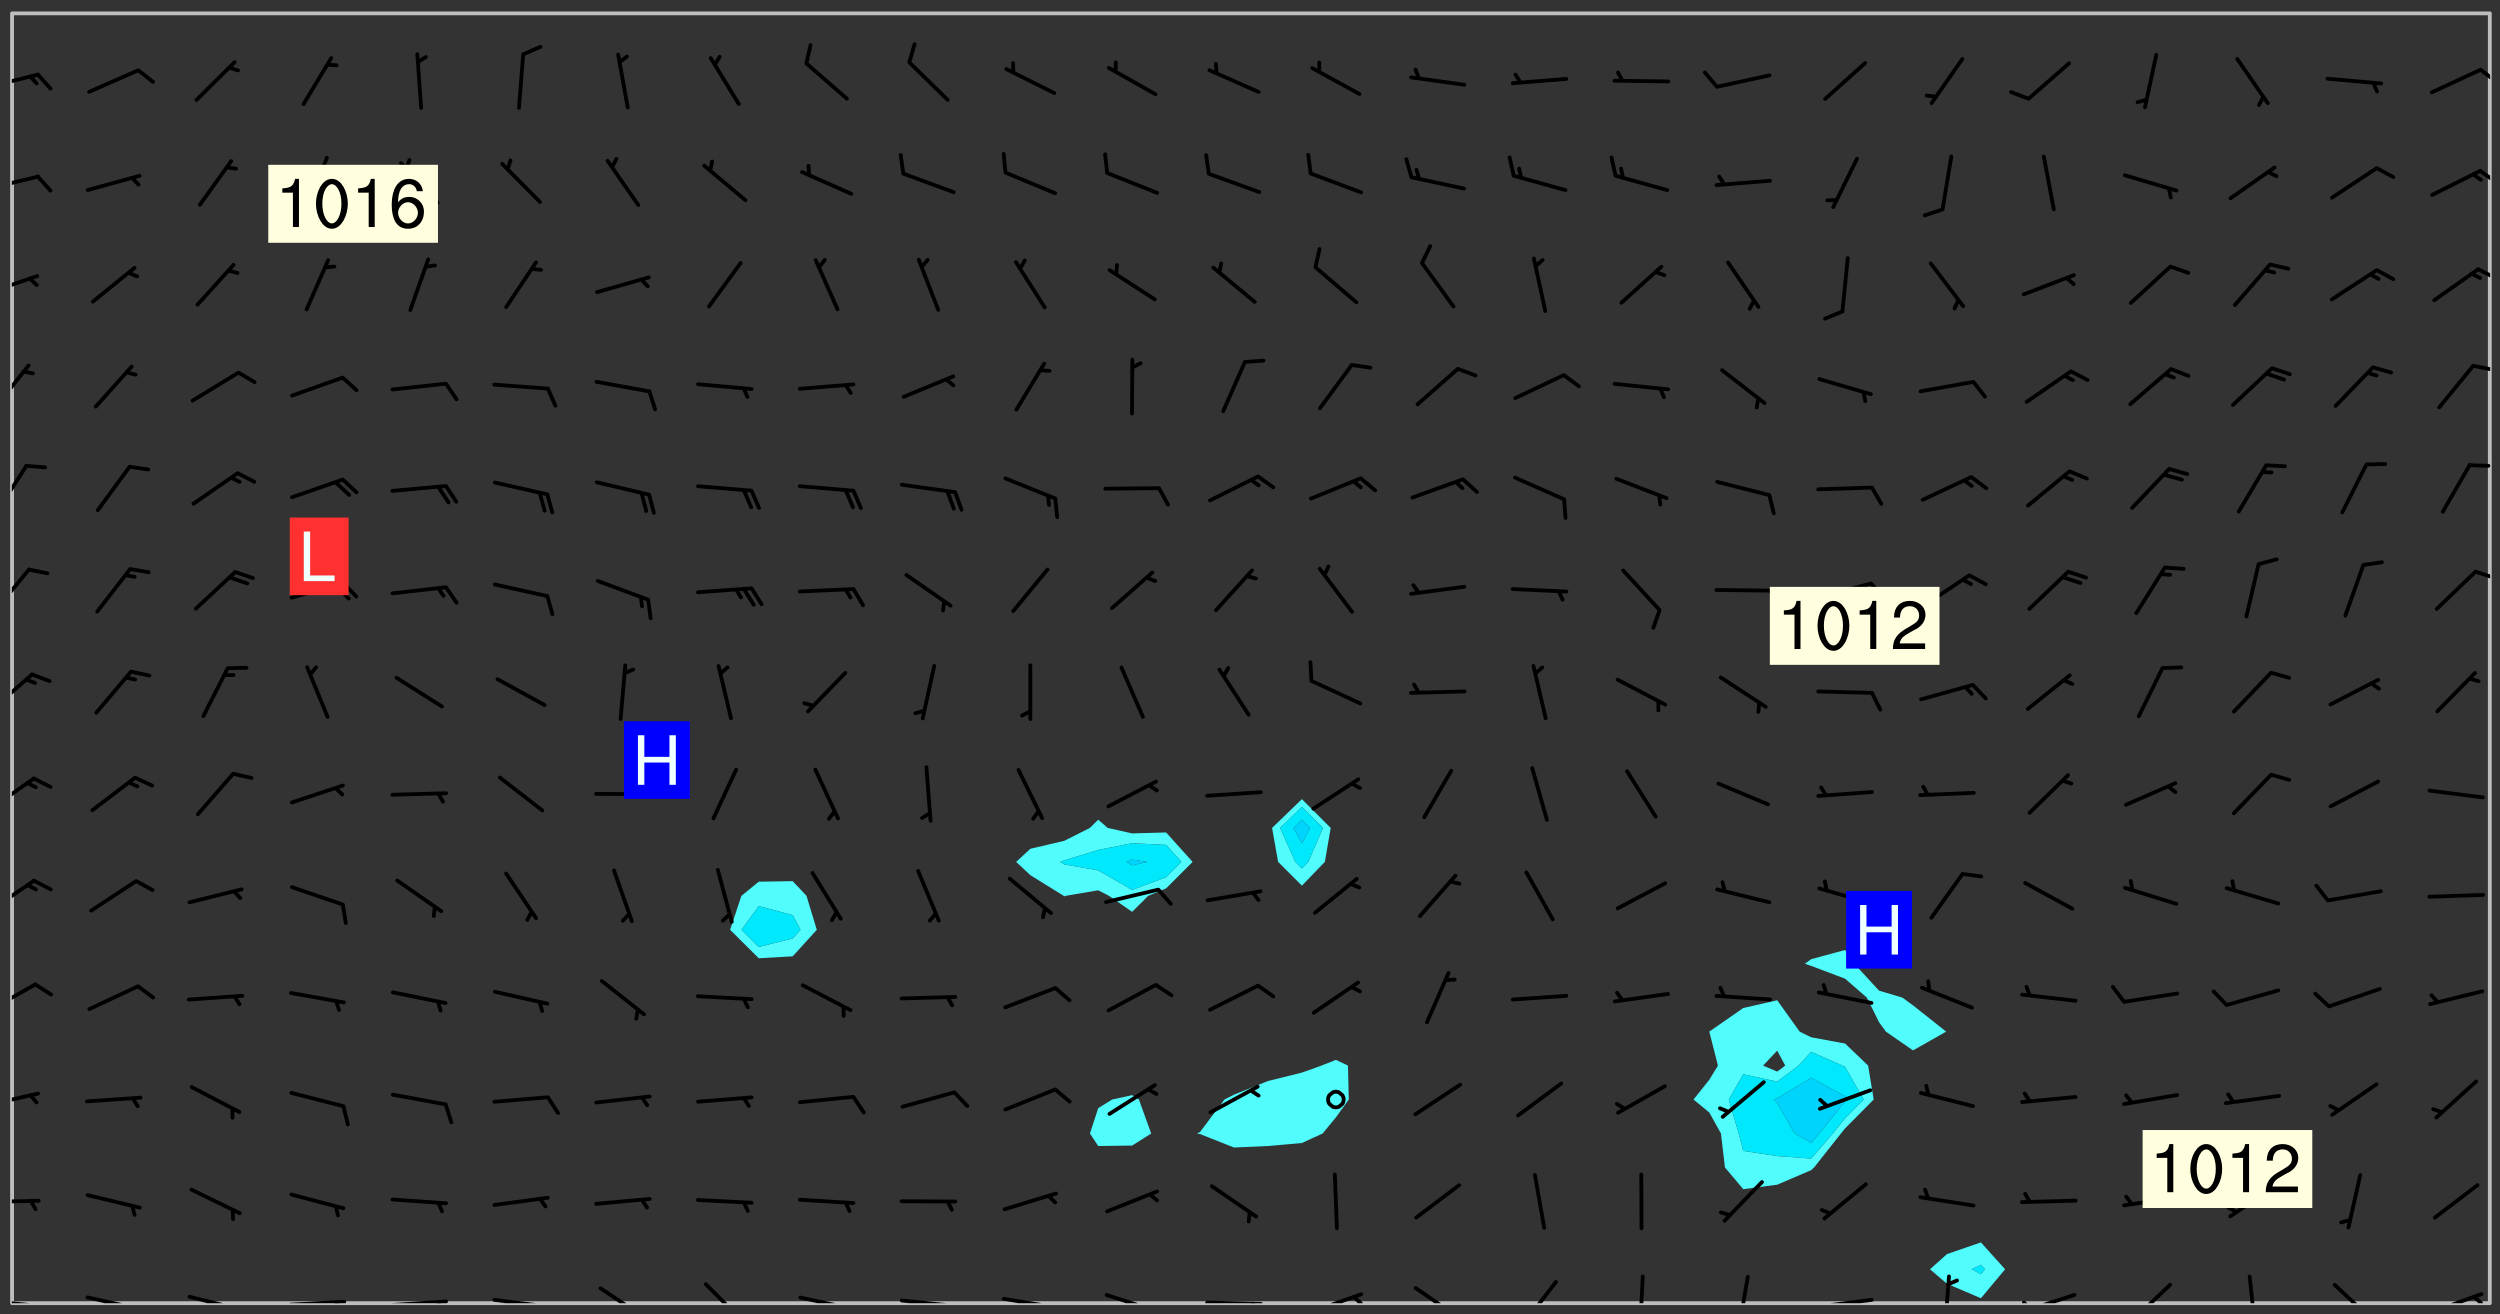 <svg xmlns="http://www.w3.org/2000/svg" role="img" xmlns:xlink="http://www.w3.org/1999/xlink" viewBox="142.45 309.95 326.84 171.84"><rect x="142.45" y="309.95" width="326.84" height="171.84" fill="#333333" stroke="none"/><defs><clipPath id="clip2"><path d="M 144 311.672 L 145 311.672 L 145 480.328 L 144 480.328 Z M 144 311.672"/></clipPath><clipPath id="clip3"><path d="M 144 311.672 L 468 311.672 L 468 480.328 L 144 480.328 Z M 144 311.672"/></clipPath><clipPath id="clip4"><path d="M 467 311.672 L 468 311.672 L 468 480.328 L 467 480.328 Z M 467 311.672"/></clipPath><clipPath id="clip5"><path d="M 144 479 L 148 479 L 148 480.328 L 144 480.328 Z M 144 479"/></clipPath><clipPath id="clip6"><path d="M 146 480 L 148 480 L 148 480.328 L 146 480.328 Z M 146 480"/></clipPath><clipPath id="clip7"><path d="M 153 479 L 161 479 L 161 480.328 L 153 480.328 Z M 153 479"/></clipPath><clipPath id="clip8"><path d="M 159 480 L 161 480 L 161 480.328 L 159 480.328 Z M 159 480"/></clipPath><clipPath id="clip9"><path d="M 166 479 L 175 479 L 175 480.328 L 166 480.328 Z M 166 479"/></clipPath><clipPath id="clip10"><path d="M 172 480 L 174 480 L 174 480.328 L 172 480.328 Z M 172 480"/></clipPath><clipPath id="clip11"><path d="M 180 479 L 188 479 L 188 480.328 L 180 480.328 Z M 180 479"/></clipPath><clipPath id="clip12"><path d="M 186 479 L 188 479 L 188 480.328 L 186 480.328 Z M 186 479"/></clipPath><clipPath id="clip13"><path d="M 193 479 L 202 479 L 202 480.328 L 193 480.328 Z M 193 479"/></clipPath><clipPath id="clip14"><path d="M 199 479 L 201 479 L 201 480.328 L 199 480.328 Z M 199 479"/></clipPath><clipPath id="clip15"><path d="M 206 479 L 215 479 L 215 480.328 L 206 480.328 Z M 206 479"/></clipPath><clipPath id="clip16"><path d="M 212 480 L 214 480 L 214 480.328 L 212 480.328 Z M 212 480"/></clipPath><clipPath id="clip17"><path d="M 220 478 L 228 478 L 228 480.328 L 220 480.328 Z M 220 478"/></clipPath><clipPath id="clip18"><path d="M 234 477 L 240 477 L 240 480.328 L 234 480.328 Z M 234 477"/></clipPath><clipPath id="clip19"><path d="M 246 479 L 255 479 L 255 480.328 L 246 480.328 Z M 246 479"/></clipPath><clipPath id="clip20"><path d="M 252 480 L 254 480 L 254 480.328 L 252 480.328 Z M 252 480"/></clipPath><clipPath id="clip21"><path d="M 260 479 L 268 479 L 268 480.328 L 260 480.328 Z M 260 479"/></clipPath><clipPath id="clip22"><path d="M 266 480 L 268 480 L 268 480.328 L 266 480.328 Z M 266 480"/></clipPath><clipPath id="clip23"><path d="M 273 479 L 281 479 L 281 480.328 L 273 480.328 Z M 273 479"/></clipPath><clipPath id="clip24"><path d="M 279 480 L 281 480 L 281 480.328 L 279 480.328 Z M 279 480"/></clipPath><clipPath id="clip25"><path d="M 286 478 L 295 478 L 295 480.328 L 286 480.328 Z M 286 478"/></clipPath><clipPath id="clip26"><path d="M 292 480 L 294 480 L 294 480.328 L 292 480.328 Z M 292 480"/></clipPath><clipPath id="clip27"><path d="M 300 479 L 308 479 L 308 480.328 L 300 480.328 Z M 300 479"/></clipPath><clipPath id="clip28"><path d="M 306 480 L 308 480 L 308 480.328 L 306 480.328 Z M 306 480"/></clipPath><clipPath id="clip29"><path d="M 313 478 L 321 478 L 321 480.328 L 313 480.328 Z M 313 478"/></clipPath><clipPath id="clip30"><path d="M 319 479 L 321 479 L 321 480.328 L 319 480.328 Z M 319 479"/></clipPath><clipPath id="clip31"><path d="M 327 478 L 334 478 L 334 480.328 L 327 480.328 Z M 327 478"/></clipPath><clipPath id="clip32"><path d="M 341 477 L 347 477 L 347 480.328 L 341 480.328 Z M 341 477"/></clipPath><clipPath id="clip33"><path d="M 356 476 L 358 476 L 358 480.328 L 356 480.328 Z M 356 476"/></clipPath><clipPath id="clip34"><path d="M 369 476 L 372 476 L 372 480.328 L 369 480.328 Z M 369 476"/></clipPath><clipPath id="clip35"><path d="M 379 479 L 388 479 L 388 480.328 L 379 480.328 Z M 379 479"/></clipPath><clipPath id="clip36"><path d="M 396 476 L 398 476 L 398 480.328 L 396 480.328 Z M 396 476"/></clipPath><clipPath id="clip37"><path d="M 406 479 L 414 479 L 414 480.328 L 406 480.328 Z M 406 479"/></clipPath><clipPath id="clip38"><path d="M 406 479 L 409 479 L 409 480.328 L 406 480.328 Z M 406 479"/></clipPath><clipPath id="clip39"><path d="M 420 477 L 427 477 L 427 480.328 L 420 480.328 Z M 420 477"/></clipPath><clipPath id="clip40"><path d="M 436 476 L 438 476 L 438 480.328 L 436 480.328 Z M 436 476"/></clipPath><clipPath id="clip41"><path d="M 447 477 L 454 477 L 454 480.328 L 447 480.328 Z M 447 477"/></clipPath><clipPath id="clip42"><path d="M 460 478 L 468 478 L 468 480.328 L 460 480.328 Z M 460 478"/></clipPath><clipPath id="clip43"><path d="M 465 479 L 468 479 L 468 480.328 L 465 480.328 Z M 465 479"/></clipPath><clipPath id="clip44"><path d="M 144 466 L 148 466 L 148 468 L 144 468 Z M 144 466"/></clipPath><clipPath id="clip45"><path d="M 144 452 L 148 452 L 148 455 L 144 455 Z M 144 452"/></clipPath><clipPath id="clip46"><path d="M 144 438 L 148 438 L 148 443 L 144 443 Z M 144 438"/></clipPath><clipPath id="clip47"><path d="M 144 424 L 148 424 L 148 430 L 144 430 Z M 144 424"/></clipPath><clipPath id="clip48"><path d="M 144 411 L 148 411 L 148 417 L 144 417 Z M 144 411"/></clipPath><clipPath id="clip49"><path d="M 144 397 L 147 397 L 147 404 L 144 404 Z M 144 397"/></clipPath><clipPath id="clip50"><path d="M 144 384 L 147 384 L 147 391 L 144 391 Z M 144 384"/></clipPath><clipPath id="clip51"><path d="M 465 384 L 468 384 L 468 386 L 465 386 Z M 465 384"/></clipPath><clipPath id="clip52"><path d="M 144 370 L 147 370 L 147 378 L 144 378 Z M 144 370"/></clipPath><clipPath id="clip53"><path d="M 465 370 L 468 370 L 468 372 L 465 372 Z M 465 370"/></clipPath><clipPath id="clip54"><path d="M 144 357 L 147 357 L 147 364 L 144 364 Z M 144 357"/></clipPath><clipPath id="clip55"><path d="M 465 357 L 468 357 L 468 359 L 465 359 Z M 465 357"/></clipPath><clipPath id="clip56"><path d="M 144 345 L 148 345 L 148 349 L 144 349 Z M 144 345"/></clipPath><clipPath id="clip57"><path d="M 466 344 L 468 344 L 468 347 L 466 347 Z M 466 344"/></clipPath><clipPath id="clip58"><path d="M 144 332 L 148 332 L 148 335 L 144 335 Z M 144 332"/></clipPath><clipPath id="clip59"><path d="M 466 332 L 468 332 L 468 334 L 466 334 Z M 466 332"/></clipPath><clipPath id="clip60"><path d="M 144 319 L 148 319 L 148 322 L 144 322 Z M 144 319"/></clipPath><clipPath id="clip61"><path d="M 466 318 L 468 318 L 468 321 L 466 321 Z M 466 318"/></clipPath><g id="surface565" clip-path="url(#clip1)"><path fill="#fff" fill-opacity="0" fill-rule="evenodd" d="M 0 0 L 1000 0 L 1000 1000 L 0 1000 Z M 0 0"/><path fill="#d3d3d3" fill-opacity="0" fill-rule="evenodd" d="M162.152 355.867L161.918 356.16 161.977 356.395 162.094 356.566 162.27 356.801 162.562 357.148 162.676 357.207 162.793 357.035 162.852 356.801 163.027 356.625 163.492 356.449 164.191 356.449 164.426 356.742 164.715 357.559 164.773 357.734 164.949 357.965 165.301 358.199 166 358.898 166.172 359.074 166.406 359.422 166.641 359.832 166.93 360.414 167.34 360.879 167.57 361.113 167.805 361.289 167.922 361.52 168.098 361.812 168.27 362.977 168.27 363.211 168.328 363.5 168.387 363.617 168.504 363.734 168.852 364.145 168.969 364.316 169.145 364.492 169.32 364.727 169.438 364.898 169.609 365.25 169.668 365.484 169.902 365.891 170.137 365.832 169.961 366.008 169.902 366.938 169.32 366.938 169.086 366.824 168.738 366.938 168.621 367.055 168.562 367.348 168.504 367.523 168.387 367.695 167.922 367.988 167.863 368.223 167.805 368.336 167.805 368.98 167.863 369.152 167.863 369.562 167.922 369.621 167.922 370.027 167.98 370.434 168.098 370.609 168.156 370.668 168.387 371.309 168.328 371.602 168.328 372.301 168.27 372.883 168.27 373.117 168.211 373.348 168.156 373.699 168.156 375.621 168.211 375.738 168.637 375.738 168.27 375.855 168.246 376.207 169.137 377.375 170.879 377.914 172.219 378.273 172.219 378.812 172.309 379.621 172.844 380.336 174.363 380.605 175.254 380.52 175.344 381.684 175.879 381.863 177.039 381.684 179.094 380.699 180.254 380.336 182.133 380.16 183.828 379.98 183.648 380.699 182.133 380.785 180.883 380.875 180.078 381.145 179.004 381.953 179.273 382.672 179.809 383.57 179.629 384.195 179.363 385.004 179.629 386.082 180.254 386.98 181.059 387.16 182.309 386.98 182.043 387.703 182.141 388.207 182.195 388.5 182.195 388.672 182.254 388.965 182.254 389.371 182.43 389.488 182.781 389.605 183.188 389.605 183.48 389.43 183.594 389.312 183.652 389.195 183.77 388.965 183.828 388.789 184.18 388.324 184.41 388.148 184.586 388.09 184.762 388.148 184.82 388.324 184.938 389.312 184.992 389.781 185.051 389.953 185.168 390.188 185.344 390.246 186.16 390.305 186.449 390.305 186.566 390.539 186.625 390.945 186.684 391.297 186.684 392.402 186.801 392.695 186.918 393.043 187.207 393.742 187.383 394.094 187.965 394.848 188.316 395.023 188.488 395.082 188.957 395.316 189.598 395.781 189.945 396.016 190.238 396.191 190.531 396.246 190.762 396.309 191.578 396.656 191.871 396.832 191.984 397.004 192.336 397.355 192.453 397.531 192.977 398.172 192.977 398.461 193.035 398.812 193.035 399.16 193.094 399.512 193.152 399.801 193.27 399.859 193.441 399.918 193.617 399.918 194.199 400.152 194.375 400.27 194.551 400.559 194.727 400.793 194.84 401.027 195.133 401.258 195.25 401.375 195.25 401.785 195.309 401.84 195.598 402.074 195.832 402.191 195.891 402.309 196.008 402.48 196.066 402.598 196.297 402.832 196.355 403.008 196.59 403.066 196.707 403.125 196.59 403.238 196.531 403.355 196.531 403.473 196.414 403.766 196.297 404.055 196.297 404.637 196.473 404.754 196.59 404.812 196.648 404.93 196.766 405.047 196.879 405.105 197.055 405.453 197.113 405.805 197.172 406.211 197.172 406.387 197.113 406.562 196.996 407.262 196.996 407.434 197.113 407.609 197.406 407.902 197.812 407.902 197.988 408.02 198.105 408.191 198.223 408.484 198.223 408.719 197.695 408.719 197.465 408.484 197.23 408.484 197.055 408.543 196.996 409.242 197.055 409.59 197.172 409.766 197.348 410.176 197.465 410.406 197.754 410.875 197.93 410.93 198.453 410.93 198.688 410.988 199.445 411.629 199.504 411.922 199.504 412.156 199.562 412.215 199.793 412.562 199.793 412.914 199.676 413.086 199.676 413.379 199.969 413.668 200.262 413.844 200.434 413.902 200.727 414.078 201.02 414.195 201.602 414.602 201.891 414.836 202.184 415.012 202.402 415.172 202.418 415.184 202.648 415.359 203.289 415.883 203.465 416.117 203.582 416.293 203.758 416.469 203.871 416.641 203.871 417.281 203.988 417.457 204.457 417.574 205.039 417.691 205.273 417.75 205.504 417.863 205.797 417.98 205.91 418.039 206.496 418.391 206.785 418.562 206.961 418.625 207.137 418.68 207.312 418.738 208.012 419.09 208.301 419.266 208.535 419.32 208.824 419.496 209.059 419.613 209.699 420.02 209.992 420.137 210.164 420.195 210.398 420.254 210.809 420.312 211.039 420.371 211.273 420.488 211.332 420.66 210.922 420.836 211.391 420.895 211.449 421.188 211.562 421.422 211.738 421.477 211.973 421.535 212.148 421.594 212.555 421.711 213.195 421.945 213.312 422.117 213.371 422.352 213.371 422.527 213.312 422.645 213.254 423.051 213.488 423.285 213.605 423.344 213.953 423.461 214.594 423.691 214.77 423.809 215.059 423.926 215.234 424.102 215.469 424.566 216.051 425.672 216.227 425.848 216.574 426.023 216.75 426.141 217.102 426.258 218.148 426.781 218.383 426.84 218.848 426.953 219.141 427.012 219.605 427.188 220.363 427.77 220.598 428.004 220.945 428.469 221.121 428.645 221.41 428.879 222.227 429.578 222.52 429.754 222.809 430.043 223.102 430.219 223.395 430.508 224.09 431.148 224.266 431.324 224.559 431.559 224.848 431.793 225.316 432.082 225.957 432.664 226.305 432.898 226.539 433.191 226.887 433.539 227.238 434.004 228.172 434.996 228.52 435.402 228.637 435.578 228.871 435.637 228.984 435.754 229.629 435.93 229.859 436.043 230.094 436.102 230.387 436.277 230.617 436.395 231.551 437.094 231.957 437.5 232.191 437.676 232.598 437.852 232.832 437.969 233.648 438.316 233.996 438.551 234.23 438.668 234.523 438.957 234.754 439.074 235.512 439.426 235.863 439.598 236.094 439.656 236.387 439.773 236.621 439.832 237.492 440.008 238.309 440.008 238.777 440.238 238.949 440.297 239.824 440.996 240.289 441.113 240.582 441.172 240.758 441.23 240.988 441.289 241.457 441.348 241.805 441.406 242.156 441.465 242.562 441.523 242.855 441.523 243.027 441.582 243.027 441.812 243.203 441.988 243.496 441.988 243.844 442.047 244.195 442.105 244.895 442.223 245.535 442.223 246 441.988 246.293 441.812 246.465 441.695 246.875 441.523 247.164 441.348 248.098 440.883 248.566 440.59 249.09 440.297 249.555 440.125 250.02 439.949 251.07 439.484 251.359 439.367 251.77 439.25 252.059 439.133 252.586 438.957 254.102 438.258 254.684 437.91 254.973 437.852 255.266 437.793 255.613 437.676 256.488 437.445 256.84 437.328 256.953 437.328 257.188 437.27 258.062 437.035 258.297 436.977 259.109 436.977 259.461 436.918 260.277 436.801 260.449 436.742 260.801 436.688 261.094 436.629 261.324 436.57 262.141 436.395 262.316 436.336 262.664 436.336 262.898 436.277 263.363 436.16 264.121 435.988 264.355 435.93 264.703 435.93 265.113 435.812 265.402 435.754 266.688 435.695 266.977 435.695 267.387 435.637 267.617 435.578 267.793 435.578 268.668 435.461 269.074 435.461 269.484 435.344 269.832 435.344 270.184 435.23 271.055 435.172 272.805 435.172 273.852 435.461 274.262 435.578 274.551 435.695 274.902 435.812 275.191 435.93 276.242 436.102 276.531 436.16 276.824 436.16 277.117 436.219 277.289 436.277 277.699 436.336 277.871 436.395 277.988 436.453 278.105 436.453 278.223 436.512 278.574 436.57 278.688 436.57 279.098 436.637 281.02 437.031 282.945 437.426 284.465 437.875 286.16 438.594 288.305 439.398 289.91 438.68 291.34 437.875 292.5 436.797 293.75 436.348 296.785 435.629 298.66 435.27 300.805 433.922 303.039 432.668 305.539 431.41 307.234 430.961 309.02 430.781 310.18 430.512 310.805 431.051 312.145 430.781 312.859 429.793 313.844 428.449 314.289 428.27 315.094 427.91 316.969 427.371 318.754 426.922 320.004 426.652 321.164 426.562 322.863 426.473 324.824 426.203 326.074 426.113 326.613 426.113 327.238 426.023 328.129 426.023 330.273 425.844 332.684 425.664 335.273 425.574 336.969 425.754 338.578 425.844 340.008 426.203 341.168 426.922 343.043 427.91 344.203 429.438 344.469 430.152 345.098 430.242 345.453 431.141 345.988 431.68 346.523 433.207 347.598 433.566 348.133 433.566 347.328 434.102 347.418 435.809 348.133 438.504 349.023 439.309 349.918 440.297 350.633 441.555 352.418 442.094 353.938 441.914 354.293 443.258 355.902 442.453 356.883 441.914 357.152 442.184 357.469 441.969 357.688 441.824 358.488 442.273 358.938 441.914 359.293 441.914 359.828 441.645 360.367 440.926 360.902 440.656 361.527 439.668 362.688 440.117 363.527 440.488 364.922 441.105 366.617 440.926 368.223 440.926 370.008 441.016 370.188 439.309 370.723 437.965 371.527 438.234 372.02 439.082 372.422 439.488 372.332 440.027 372.332 440.387 373.047 440.836 373.758 440.566 375.188 440.566 375.547 441.555 375.992 442.812 376.707 444.156 377.957 444.785 379.652 445.414 380.367 445.234 380.547 444.695 381.527 444.605 381.977 444.965 382.062 446.223 381.797 446.852 381.262 447.031 381.262 447.57 381.977 448.555 382.242 449.094 383.227 450.082 384.027 451.16 383.762 451.52 383.672 452.418 383.047 454.75 382.691 456.816 382.602 458.609 382.422 459.328 382.332 459.867 382.332 461.305 381.352 463.188 380.992 464.895 380.457 465.793 379.652 466.961 379.387 467.5 381.441 468.754 381.527 469.113 381.172 469.652 381.082 469.473 381.082 470.281 381.172 471.719 380.727 472.434 379.652 472.527 379.387 473.242 379.922 474.141 380.727 474.859 381.887 475.668 383.227 475.938 383.672 476.297 383.316 476.746 381.527 476.656 380.277 476.207 379.562 475.488 378.938 475.398 378.762 478.988 378.574 480.297 467.934 480.297 467.934 311.703 412.664 311.703 412.664 360.785 413.426 360.91 416.715 361.453 418.738 364.289 418.738 367.043 421.09 367.375 423.438 367.707 427.488 367.707 426.109 371.867 424.086 372.574 422.062 373.277 421.52 373.621 418.926 375.238 418.738 375.355 416.715 373.277 415.984 370.535 413.312 368.457 411.938 364.957 411.871 364.875 409.914 362.203 412.664 360.785 412.664 311.703 294.422 311.703 294.422 403.117 294.539 403.148 294.672 403.16 294.746 403.234 294.852 403.281 294.941 403.34 295.027 403.398 295.117 403.457 295.414 403.754 295.473 403.844 295.504 403.961 295.531 404.078 295.547 404.215 295.516 404.332 295.457 404.422 295.398 404.508 295.355 404.613 295.309 404.715 295.281 404.836 295.281 404.98 295.457 405.25 295.605 405.398 295.68 405.484 295.754 405.559 295.797 405.664 295.859 405.754 295.918 405.84 295.961 405.945 296.02 406.035 296.066 406.137 296.109 406.242 296.168 406.328 296.285 406.508 296.359 406.582 296.422 406.668 296.48 406.758 296.523 406.863 296.582 406.953 296.641 407.039 296.703 407.129 296.762 407.219 296.805 407.32 296.922 407.5 296.996 407.574 297.055 407.66 297.129 407.734 297.219 407.793 297.324 407.84 297.473 407.84 297.605 407.824 297.738 407.84 297.84 407.793 297.914 407.719 297.961 407.617 297.945 407.484 297.945 407.336 297.898 407.23 297.871 407.113 297.824 407.012 297.797 406.891 297.754 406.789 297.691 406.699 297.648 406.598 297.605 406.492 297.574 406.375 297.559 406.242 297.547 406.105 297.633 406.047 297.691 405.961 297.812 405.93 297.855 406.035 297.871 406.168 297.871 406.285 297.93 406.387 297.988 406.477 298.078 406.535 298.227 406.684 298.285 406.773 298.328 406.879 298.316 406.98 298.402 407.039 298.508 407.086 298.594 407.145 298.684 407.203 298.758 407.277 298.641 407.305 298.535 407.352 298.449 407.41 298.375 407.484 298.316 407.574 298.254 407.66 298.227 407.781 298.18 407.883 298.137 407.988 298.105 408.105 298.094 408.238 298.078 408.371 298.078 408.52 298.105 408.637 298.152 408.742 298.195 408.844 298.254 408.934 298.328 409.008 298.418 409.066 298.492 409.141 298.582 409.199 298.641 409.289 298.684 409.395 298.73 409.496 298.848 409.527 298.98 409.543 299.129 409.543 299.246 409.512 299.352 409.555 299.395 409.66 299.441 409.762 299.469 409.883 299.5 410 299.527 410.117 299.559 410.238 299.586 410.355 299.691 410.398 299.793 410.445 299.926 410.43 300.074 410.578 300.137 410.664 300.211 410.738 300.281 410.812 300.371 410.875 300.477 410.918 300.578 410.961 300.695 410.992 300.832 411.008 300.949 410.977 301.023 410.902 301.051 410.785 301.039 410.652 301.008 410.531 300.98 410.414 301.023 410.309 301.141 410.309 301.23 410.371 301.348 410.398 301.496 410.398 301.629 410.414 301.777 410.414 301.91 410.43 302.043 410.414 302.191 410.414 302.324 410.398 302.457 410.387 302.594 410.398 302.711 410.371 302.844 410.355 303.035 410.297 302.977 410.473 302.961 410.605 302.934 410.727 302.918 410.859 302.859 410.945 302.727 410.961 302.621 411.008 302.516 411.051 302.398 411.082 302.281 411.109 302.016 411.141 301.867 411.141 301.734 411.156 301.66 411.23 301.719 411.316 301.867 411.465 301.984 411.645 302.059 411.715 302.148 411.777 302.238 411.836 302.324 411.895 302.414 411.953 302.516 411.996 302.621 412.059 302.727 412.102 302.812 412.16 302.918 412.207 303.02 412.25 303.199 412.367 303.258 412.457 303.215 412.559 303.168 412.664 303.184 412.797 303.406 413.02 303.465 413.109 303.508 413.211 303.539 413.332 303.582 413.434 303.598 413.566 303.629 413.684 303.641 413.82 303.672 413.938 303.82 414.086 303.922 414.129 304.027 414.172 304.145 414.203 304.277 414.219 304.414 414.234 304.531 414.234 304.648 414.203 304.738 414.145 304.781 414.039 304.828 413.938 304.871 413.832 304.902 413.715 304.914 413.582 304.914 413.434 304.902 413.301 304.887 413.168 304.855 413.051 304.812 412.945 304.766 412.84 304.723 412.738 304.68 412.633 304.664 412.5 304.68 412.367 304.707 412.25 304.738 412.133 304.766 412.012 304.812 411.91 304.902 411.852 304.988 411.789 305.062 411.715 305.152 411.656 305.375 411.434 305.434 411.348 305.508 411.273 305.625 411.094 305.684 411.008 305.684 410.859 305.609 410.785 305.508 410.738 305.402 410.695 305.301 410.652 305.242 410.562 305.195 410.457 305.168 410.34 305.258 410.281 305.375 410.25 305.477 410.207 305.656 410.09 305.805 409.941 305.816 409.809 305.805 409.703 305.715 409.645 305.582 409.66 305.434 409.66 305.301 409.676 305.168 409.66 305.047 409.629 304.961 409.57 304.887 409.496 304.828 409.406 304.766 409.32 304.648 409.141 304.59 409.055 304.621 408.934 304.707 408.875 304.828 408.844 304.887 408.758 304.887 408.637 304.855 408.52 304.797 408.43 304.738 408.344 304.691 408.238 304.664 408.121 304.648 407.988 304.707 407.898 304.781 407.824 304.871 407.766 304.988 407.586 305.062 407.512 305.121 407.426 305.27 407.277 305.391 407.246 305.523 407.23 305.656 407.246 305.73 407.32 305.773 407.426 305.789 407.559 305.758 407.676 305.641 407.707 305.508 407.719 305.359 407.867 305.316 407.973 305.27 408.074 305.242 408.195 305.211 408.312 305.211 408.461 305.242 408.578 305.285 408.684 305.344 408.773 305.418 408.844 305.492 408.918 305.609 408.949 305.73 408.977 305.848 408.949 305.98 408.934 306.098 408.934 306.188 408.992 306.262 409.066 306.309 409.172 306.367 409.258 306.469 409.305 306.602 409.32 306.707 409.363 306.793 409.422 306.781 409.527 306.707 409.602 306.527 409.719 306.469 409.809 306.379 409.867 306.309 409.941 306.234 410.016 306.172 410.105 306.145 410.223 306.129 410.355 306.145 410.488 306.129 410.621 306.129 410.77 306.145 410.902 306.172 411.02 306.203 411.141 306.277 411.215 306.367 411.273 306.453 411.332 306.543 411.391 306.66 411.422 306.66 411.508 306.559 411.555 306.469 411.613 306.203 411.645 306.086 411.672 305.938 411.672 305.832 411.715 305.73 411.762 305.672 411.852 305.609 412.086 305.598 412.219 305.566 412.34 305.551 412.473 305.551 412.766 305.539 412.898 305.551 413.035 305.566 413.168 305.699 413.184 305.832 413.195 305.953 413.227 306.039 413.285 306.113 413.359 306.16 413.465 306.203 413.566 306.219 413.699 306.219 414.145 306.203 414.277 306.203 414.723 306.234 414.988 306.262 415.105 306.277 415.238 306.309 415.355 306.395 415.566 306.426 415.832 306.426 415.98 306.395 416.098 306.367 416.215 306.336 416.336 306.309 416.453 306.277 416.57 306.246 416.691 306.234 416.824 306.219 416.957 306.309 417.016 306.426 416.984 306.527 417 306.574 417.105 306.543 417.371 306.543 417.812 306.5 417.918 306.453 418.023 306.41 418.125 306.367 418.23 306.309 418.316 306.277 418.438 306.234 418.555 306.203 418.672 306.188 418.805 306.203 418.938 306.262 419.027 306.367 419.074 306.453 419.133 306.512 419.219 306.5 419.355 306.469 419.473 306.426 419.574 306.426 420.02 306.41 420.152 306.41 420.301 306.379 420.418 306.336 420.523 306.309 420.641 306.262 420.746 306.219 420.848 306.188 420.969 306.16 421.086 306.129 421.219 306.098 421.336 306.07 421.453 306.027 421.559 305.996 421.676 305.965 421.797 305.953 421.93 305.938 422.062 305.938 422.359 305.965 422.477 305.965 422.625 306.012 423.023 306.039 423.141 306.098 423.23 306.219 423.262 306.367 423.262 306.5 423.246 306.559 423.336 306.559 423.453 306.5 423.543 306.41 423.602 306.309 423.645 306.203 423.691 306.113 423.75 306.027 423.809 305.891 423.824 305.773 423.793 305.641 423.777 305.539 423.824 305.477 423.91 305.465 424.047 305.449 424.18 305.418 424.297 305.391 424.414 305.375 424.547 305.344 424.668 305.344 424.965 305.359 425.098 305.391 425.215 305.391 425.363 305.402 425.496 305.402 425.645 305.375 425.762 305.328 425.863 305.301 425.984 305.27 426.102 305.211 426.191 305.137 426.266 305.035 426.309 304.93 426.355 304.812 426.383 304.691 426.414 304.59 426.367 304.648 426.281 304.754 426.234 304.781 426.117 304.812 426 304.84 425.879 304.871 425.762 304.871 425.613 304.887 425.48 304.855 425.363 304.812 425.258 304.707 425.273 304.633 425.348 304.531 425.391 304.441 425.453 304.367 425.527 304.324 425.629 304.309 425.762 304.277 425.879 304.25 426 304.219 426.117 304.191 426.234 304.16 426.355 304.133 426.473 304.102 426.59 304.059 426.695 303.969 426.754 303.879 426.754 303.762 426.723 303.73 426.637 303.746 426.5 303.715 426.383 303.715 426.234 303.703 426.102 303.703 425.953 303.641 425.719 303.613 425.598 303.57 425.496 303.523 425.391 303.465 425.305 303.406 425.215 303.363 425.109 303.301 425.023 303.152 424.875 303.082 424.801 302.977 424.754 302.871 424.711 302.77 424.668 302.473 424.371 302.383 424.297 302.297 424.238 302.191 424.195 302.102 424.133 302.016 424.074 301.91 424.031 301.82 423.973 301.734 423.91 301.66 423.84 301.555 423.793 301.469 423.734 301.363 423.691 301.273 423.629 301.172 423.586 301.066 423.543 300.98 423.484 300.875 423.438 300.77 423.395 300.668 423.348 300.578 423.289 300.477 423.246 300.371 423.203 300.281 423.141 300.164 423.113 300.031 423.098 299.898 423.113 299.75 423.113 299.617 423.129 299.5 423.098 299.41 423.039 299.336 422.965 299.246 422.906 299.145 422.859 298.996 422.859 298.875 422.832 298.773 422.789 298.699 422.715 298.582 422.535 298.492 422.477 298.391 422.434 298.301 422.371 298.195 422.328 298.105 422.27 298.02 422.211 297.914 422.164 297.855 422.078 297.797 421.988 297.754 421.883 297.707 421.781 297.633 421.707 297.547 421.648 297.473 421.574 297.383 421.516 297.16 421.293 297.117 421.188 297.086 420.922 297.191 420.879 297.336 420.879 297.441 420.922 297.516 420.996 297.605 421.055 297.691 421.113 297.797 421.16 297.887 421.219 298.035 421.367 298.105 421.441 298.254 421.59 298.316 421.676 298.391 421.75 298.477 421.809 298.551 421.883 298.641 421.945 298.73 422.004 298.816 422.062 299.086 422.238 299.188 422.285 299.293 422.328 299.395 422.371 299.441 422.297 299.5 422.211 299.574 422.137 299.645 422.062 299.75 422.105 299.824 422.18 299.883 422.27 299.926 422.371 299.973 422.477 300.016 422.582 300.137 422.609 300.254 422.582 300.328 422.492 300.371 422.387 300.43 422.297 300.504 422.223 300.609 422.18 300.727 422.152 300.859 422.164 300.949 422.223 301.098 422.371 301.156 422.461 301.199 422.566 301.246 422.668 301.289 422.773 301.332 422.875 301.438 422.922 301.543 422.965 301.676 422.98 301.762 422.922 301.82 422.832 301.895 422.758 302 422.715 302.117 422.742 302.223 422.789 302.324 422.832 302.43 422.875 302.531 422.922 302.711 423.039 302.711 423.156 302.695 423.289 302.711 423.422 302.727 423.559 302.785 423.645 302.887 423.691 303.008 423.719 303.125 423.75 303.273 423.75 303.391 423.719 303.449 423.629 303.629 423.512 303.688 423.422 303.762 423.348 303.82 423.262 303.938 423.082 304.117 422.965 304.234 422.996 304.324 423.055 304.367 423.129 304.352 423.262 304.352 423.379 304.441 423.438 304.59 423.438 304.723 423.422 304.855 423.41 305.121 423.379 305.227 423.336 305.344 423.305 305.465 423.277 305.539 423.203 305.609 423.129 305.672 423.039 305.656 422.934 305.609 422.832 305.508 422.789 305.402 422.773 305.285 422.801 305.02 422.832 304.871 422.832 304.797 422.758 304.707 422.699 304.59 422.668 304.473 422.641 304.34 422.625 304.191 422.625 304.059 422.641 303.762 422.641 303.656 422.594 303.508 422.445 303.465 422.344 303.406 422.254 303.629 422.031 303.715 421.973 303.82 421.93 303.938 421.898 304.07 421.883 304.203 421.898 304.34 421.914 304.441 421.957 304.574 421.945 304.664 421.883 304.766 421.84 304.828 421.75 304.781 421.648 304.691 421.59 304.574 421.559 304.473 421.516 304.414 421.426 304.352 421.336 304.352 421.219 304.367 421.086 304.473 421.039 304.547 420.969 304.547 420.848 304.457 420.789 304.426 420.672 304.516 420.613 304.59 420.539 304.633 420.434 304.691 420.344 304.738 420.242 304.754 420.109 304.754 419.961 304.707 419.855 304.664 419.754 304.574 419.695 304.441 419.68 304.34 419.637 304.203 419.621 304.086 419.59 303.641 419.59 303.508 419.574 303.375 419.562 303.242 419.547 303.125 419.516 302.977 419.516 302.844 419.5 302.711 419.488 302.445 419.457 302.324 419.414 302.238 419.355 302.164 419.281 302.164 419.133 302.176 419 302.281 418.953 302.383 418.91 302.516 418.895 302.668 418.895 302.801 418.879 303.094 418.879 303.215 418.91 303.316 418.953 303.406 419.012 303.641 419.074 303.762 419.027 303.852 418.969 303.953 418.926 304.086 418.91 304.191 418.953 304.293 419 304.426 419.012 304.547 418.984 304.691 418.984 304.812 418.953 304.93 418.926 305.035 418.879 305.109 418.805 305.195 418.746 305.344 418.598 305.402 418.512 305.449 418.406 305.477 418.289 305.492 418.184 305.391 418.141 305.301 418.082 305.184 418.051 305.078 418.008 304.988 417.945 304.914 417.859 304.84 417.785 304.738 417.742 304.633 417.695 304.531 417.652 304.473 417.562 304.426 417.461 304.34 417.25 304.277 417.164 304.219 417.074 304.145 417 304.059 416.941 303.789 416.941 303.672 416.973 303.582 417.031 303.48 417.074 303.348 417.09 303.242 417.074 303.215 416.957 303.152 416.867 303.035 416.836 302.934 416.793 302.785 416.645 302.754 416.527 302.738 416.422 302.812 416.348 302.992 416.23 303.109 416.203 303.227 416.172 303.363 416.188 303.465 416.23 303.57 416.273 303.672 416.32 303.777 416.363 303.895 416.395 304.027 416.41 304.145 416.438 304.277 416.453 304.383 416.438 304.473 416.379 304.398 416.305 304.293 416.262 304.219 416.188 304.145 416.098 303.996 415.949 303.91 415.891 303.82 415.832 303.746 415.758 303.656 415.699 303.555 415.652 303.434 415.625 303.332 415.578 303.227 415.535 303.109 415.504 303.008 415.461 302.887 415.43 302.738 415.43 302.621 415.461 302.516 415.504 302.43 415.566 302.25 415.684 302.164 415.742 302.074 415.801 301.969 415.848 301.883 415.906 301.777 415.949 301.676 415.992 301.57 416.039 301.496 416.113 301.438 416.203 301.379 416.289 301.332 416.395 301.273 416.48 301.199 416.555 301.066 416.543 300.949 416.512 300.832 416.512 300.758 416.586 300.668 416.645 300.594 416.719 300.504 416.777 300.418 416.836 300.312 416.883 300.211 416.926 300.074 416.941 299.973 416.898 299.824 416.75 299.719 416.703 299.633 416.703 299.527 416.75 299.426 416.793 299.305 416.824 299.188 416.793 299.113 416.719 299.113 416.602 299.145 416.48 299.219 416.41 299.277 416.32 299.352 416.246 299.469 416.215 299.574 416.172 299.867 416.172 300 416.156 300.137 416.141 300.238 416.098 300.328 416.039 300.43 415.992 300.52 415.934 300.652 415.922 300.742 415.98 300.875 415.992 300.965 415.934 301.051 415.875 301.156 415.832 301.246 415.773 301.332 415.711 301.422 415.652 301.57 415.504 301.629 415.418 301.688 415.328 301.793 415.285 301.926 415.27 302.043 415.297 302.164 415.328 302.223 415.27 302.281 415.18 302.312 414.914 302.34 414.797 302.445 414.809 302.578 414.824 302.68 414.781 302.77 414.723 302.828 414.633 302.902 414.559 302.961 414.469 303.008 414.367 303.02 414.234 303.008 414.102 302.961 413.996 302.812 413.848 302.754 413.758 302.695 413.672 302.652 413.566 302.652 413.121 302.668 412.988 302.668 412.84 302.68 412.707 302.621 412.648 302.531 412.707 302.43 412.664 302.25 412.547 302.164 412.488 302.102 412.398 302.043 412.309 301.969 412.234 301.883 412.176 301.762 412.207 301.66 412.219 301.555 412.266 301.469 412.324 301.363 412.367 301.215 412.516 301.125 412.574 301.039 412.633 300.949 412.695 300.844 412.738 300.711 412.754 300.711 412.633 300.816 412.59 300.934 412.559 301.008 412.488 301.051 412.383 301.051 412.234 301.023 412.117 300.875 411.969 300.742 411.953 300.594 411.953 300.477 411.984 300.371 412.027 300.27 412.07 300.18 412.133 300.062 412.16 299.988 412.086 300 411.953 299.957 411.852 299.914 411.746 299.824 411.688 299.707 411.715 299.586 411.746 299.469 411.777 299.367 411.82 299.246 411.852 299.145 411.895 299.039 411.938 298.949 411.996 298.848 412.012 298.848 411.895 298.863 411.762 298.805 411.672 298.73 411.715 298.582 411.863 298.523 411.953 298.449 412.027 298.402 412.133 298.359 412.234 298.285 412.309 298.227 412.398 298.152 412.473 298.094 412.559 298.02 412.633 297.93 412.695 297.855 412.766 297.781 412.84 297.68 412.855 297.547 412.871 297.441 412.828 297.441 412.707 297.59 412.559 297.633 412.457 297.691 412.367 297.738 412.266 297.781 412.16 297.84 412.07 297.871 411.953 297.914 411.852 297.945 411.73 297.973 411.613 298.02 411.508 298.062 411.406 298.105 411.301 298.18 411.23 298.27 411.168 298.359 411.109 298.461 411.066 298.758 411.066 299.023 411.035 299.129 410.992 299.055 410.918 298.938 410.887 298.832 410.844 298.742 410.785 298.641 410.738 298.551 410.68 298.449 410.637 298.344 410.594 298.254 410.531 298.168 410.473 298.062 410.43 297.961 410.387 297.84 410.355 297.723 410.324 297.621 410.281 297.5 410.25 297.398 410.207 297.309 410.148 297.266 410.043 297.25 409.91 297.352 409.867 297.484 409.852 297.621 409.867 297.754 409.852 297.855 409.809 297.914 409.719 297.93 409.613 297.84 409.555 297.766 409.48 297.664 409.438 297.574 409.379 297.426 409.23 297.383 409.125 297.367 408.992 297.367 408.699 297.309 408.609 297.219 408.551 297.145 408.477 297.102 408.371 297.07 408.254 297.012 408.164 296.938 408.09 296.82 408.062 296.746 407.988 296.656 407.93 296.566 407.867 296.48 407.809 296.406 407.734 296.348 407.648 296.301 407.543 296.215 407.484 296.066 407.336 295.871 407.277 295.738 407.293 295.637 407.336 295.562 407.41 295.516 407.512 295.473 407.617 295.414 407.707 295.355 407.793 295.059 408.09 294.969 408.148 294.883 408.148 294.82 408.062 294.777 407.957 294.809 407.84 294.867 407.75 294.895 407.633 294.883 407.5 294.793 407.438 294.688 407.484 294.57 407.512 294.453 407.543 294.184 407.719 294.082 407.766 293.965 407.793 293.859 407.84 293.77 407.898 293.668 407.941 293.609 407.855 293.562 407.75 293.578 407.617 293.625 407.512 293.695 407.438 293.77 407.367 293.828 407.277 293.828 407.129 293.785 407.023 293.547 407.023 293.445 407.07 293.414 407.188 293.387 407.305 293.355 407.426 293.281 407.469 293.148 407.484 293.074 407.438 293.031 407.336 292.988 407.23 292.941 407.129 292.898 407.023 292.777 407.055 292.676 407.098 292.543 407.113 292.426 407.145 292.32 407.188 292.23 407.246 292.129 407.293 292.008 407.32 291.875 407.336 291.773 407.293 291.715 407.203 291.668 407.098 291.625 406.996 291.582 406.891 291.582 406.773 291.641 406.684 291.727 406.625 291.906 406.508 292.008 406.461 292.113 406.418 292.219 406.359 292.32 406.316 292.41 406.254 292.512 406.211 292.617 406.152 292.719 406.105 292.809 406.047 292.914 406.004 293.016 405.961 293.105 405.898 293.207 405.855 293.344 405.84 293.461 405.871 293.562 405.914 293.684 405.945 293.785 405.988 293.891 406.035 293.992 406.078 294.098 406.121 294.199 406.168 294.305 406.211 294.406 406.254 294.512 406.301 294.598 406.359 294.703 406.402 294.82 406.434 294.926 406.477 295.027 406.523 295.117 406.582 295.223 406.625 295.324 406.668 295.43 406.715 295.547 406.742 295.648 406.789 295.77 406.816 295.918 406.816 296.004 406.758 296.02 406.656 296.078 406.566 296.051 406.449 295.977 406.375 295.859 406.195 295.785 406.121 295.695 406.047 295.516 405.93 295.43 405.871 295.324 405.828 295.223 405.781 294.953 405.605 294.895 405.516 294.82 405.441 294.762 405.352 294.719 405.25 294.688 405.133 294.672 404.996 294.672 404.434 294.66 404.301 294.645 404.168 294.613 404.051 294.598 403.918 294.586 403.785 294.555 403.664 294.332 403.441 294.273 403.355 294.258 403.25 294.289 403.133 294.422 403.117 294.422 311.703 172.992 311.703 172.992 313.156 172.934 313.391 172.582 314.441 172.41 314.965 172.293 315.312 172.117 315.723 172 315.895 171.766 316.188 171.535 316.246 171.184 316.246 171.066 316.305 170.836 316.711 170.836 317.004 170.953 317.18 171.184 317.41 171.301 317.645 171.941 318.402 172.234 318.867 172.41 319.102 172.641 319.453 172.875 319.801 173.516 320.617 173.691 321.082 173.863 321.492 173.98 322.188 174.156 322.656 174.273 324.055 174.332 324.52 174.332 325.395 174.449 326.441 174.449 331.223 174.391 331.688 174.039 332.969 173.863 333.492 173.75 333.902 173.398 334.832 172.934 336 172.699 336.582 172.582 336.758 172.41 337.105 172.234 337.512 171.883 338.328 171.824 338.621 171.711 338.914 171.594 339.203 171.535 339.379 171.418 340.254 171.359 340.66 171.301 340.777 171.242 340.953 171.184 341.125 170.953 341.652 170.836 341.824 170.836 342.059 170.719 342.293 170.66 342.465 170.484 343.051 170.484 343.34 170.426 343.516 170.426 343.809 170.367 343.922 170.309 344.449 170.309 344.621 170.254 344.855 170.254 347.477 170.078 348.293 169.961 348.469 169.785 348.703 169.668 348.875 169.555 349.109 168.969 350.043 168.738 350.332 168.445 350.797 168.27 351.031 167.98 351.383 167.629 352.082 167.516 352.312 167.34 352.723 167.164 352.953 166.758 353.48 165.941 354.18 165.648 354.352 165.359 354.586 165.184 354.703 165.008 354.879 164.484 355.285 163.957 355.461 163.785 355.637 163.551 355.691 162.91 355.867 162.152 355.867M174.363 386.891L173.289 387.34 173.648 388.234 174.898 387.52 175.344 386.98 174.363 386.891"/><path fill="#d3d3d3" fill-opacity="0" fill-rule="evenodd" d="M201.508 416.598L200.613 416.598 201.062 417.227 202.043 417.586 202.848 417.496 203.293 416.508 203.117 416.598 202.402 416.242 201.508 416.598M356.129 475.668L356.07 475.145 356.07 474.852 356.184 474.559 356.242 474.328 356.711 473.859 356.824 473.859 356.941 473.746 357.059 473.688 357.234 473.688 357.469 473.629 357.816 473.629 358.051 473.688 358.168 473.746 358.398 473.918 358.457 474.094 358.574 474.676 358.574 474.969 358.457 475.145 358.285 475.434 358.109 475.609 357.582 476.133 357.352 476.367 357.234 476.426 357.059 476.426 356.941 476.367 356.535 476.074 356.359 475.957 356.242 475.898 356.184 475.785 356.129 475.668M362.77 464.711L362.711 464.539 362.711 463.43 362.77 463.258 362.945 463.199 363.117 463.141 363.293 463.141 363.527 463.082 363.645 463.141 363.703 463.84 363.645 464.012 363.527 464.188 363.41 464.246 363.176 464.77 363.062 464.828 362.828 464.828 362.77 464.711M372.383 450.32L372.266 450.145 372.266 449.445 372.559 448.57 372.676 448.398 372.852 448.047 372.965 447.816 373.082 447.523 373.434 446.766 373.551 446.535 373.723 446.301 373.898 446.301 374.016 446.242 374.656 446.242 374.773 446.301 375.008 446.535 375.18 446.648 375.531 446.941 375.648 447.059 375.762 447.234 375.762 447.348 375.879 447.406 375.996 447.523 375.996 448.223 375.938 448.398 375.938 448.629 375.879 448.805 375.531 449.855 375.414 450.086 375.297 450.32 375.18 450.379 374.949 450.613 374.309 450.902 373.434 450.902 373.023 450.785 372.383 450.32"/><path fill="none" stroke="#bebebe" stroke-linecap="round" stroke-linejoin="round" stroke-miterlimit="10" stroke-width=".5" d="M 431.957 354.305 L 108.027 354.305 L 108.027 185.68 L 431.957 185.68 L 431.957 354.305" transform="matrix(1 0 0 -1 36 666)"/><g clip-path="url(#clip2)"><path fill="#fff" fill-opacity="0" fill-rule="evenodd" d="M 144 475.891 L 144 480.328 L 144.004 480.328 L 144 480.328 L 144 311.672 L 144.004 311.672 L 144 311.672 L 144 475.891"/></g><g clip-path="url(#clip3)"><path fill="#fff" fill-opacity="0" fill-rule="evenodd" d="M 144.004 480.328 L 144.004 311.672 L 246.082 311.672 L 246.082 425.148 L 241.645 425.219 L 239.375 427.07 L 237.902 431.508 L 241.645 435.227 L 246.082 434.977 L 249.234 431.508 L 247.891 427.07 L 246.082 425.148 L 246.082 311.672 L 286.027 311.672 L 286.027 417.109 L 284.934 418.191 L 281.59 419.875 L 277.152 420.918 L 275.297 422.629 L 277.152 424.367 L 281.52 427.07 L 281.59 427.137 L 281.746 427.07 L 286.027 426.344 L 287.441 427.07 L 290.465 429.164 L 290.465 453.121 L 287.844 453.699 L 286.027 454.82 L 284.945 458.137 L 286.027 459.777 L 290.465 459.715 L 292.953 458.137 L 291.348 453.699 L 290.465 453.121 L 290.465 429.164 L 292.562 427.07 L 294.902 426.094 L 298.367 422.629 L 294.902 418.781 L 290.465 418.906 L 287.266 418.191 L 286.027 417.109 L 286.027 311.672 L 312.656 311.672 L 312.656 414.426 L 308.758 418.191 L 309.543 422.629 L 312.656 425.734 L 315.656 422.629 L 316.422 418.191 L 312.656 414.426 L 312.656 311.672 L 317.098 311.672 L 317.098 448.512 L 315.215 449.262 L 312.656 450.176 L 308.219 451.277 L 303.781 453.055 L 302.527 453.699 L 299.344 457.934 L 298.941 458.137 L 299.344 458.215 L 303.781 459.973 L 308.219 459.773 L 312.656 459.383 L 315.371 458.137 L 317.098 456.031 L 318.785 453.699 L 318.68 449.262 L 317.098 448.512 L 317.098 311.672 L 374.793 311.672 L 374.793 440.719 L 370.355 441.734 L 365.918 444.816 L 365.91 444.82 L 365.918 444.828 L 367.047 449.262 L 365.918 451.113 L 363.852 453.699 L 365.918 455.391 L 367.441 458.137 L 367.961 462.574 L 370.355 465.418 L 374.793 464.832 L 379.234 462.934 L 379.617 462.574 L 383.129 458.137 L 383.672 457.465 L 387.41 453.699 L 386.684 449.262 L 383.672 446.379 L 379.234 445.562 L 377.73 444.82 L 374.793 440.719 L 374.793 311.672 L 383.672 311.672 L 383.672 434.145 L 379.234 435.352 L 378.414 435.945 L 379.234 436.227 L 383.672 437.902 L 386.523 440.383 L 388.109 443.59 L 389 444.82 L 392.547 447.277 L 396.883 444.82 L 392.547 441.383 L 391.184 440.383 L 388.109 439.465 L 384.871 435.945 L 383.672 434.145 L 383.672 311.672 L 401.426 311.672 L 401.426 472.375 L 396.984 473.906 L 394.77 475.891 L 396.984 477.781 L 401.426 479.676 L 404.59 475.891 L 401.426 472.375 L 401.426 311.672 L 467.996 311.672 L 467.996 480.328 L 144.004 480.328"/></g><path fill="#50fcfc" fill-rule="evenodd" d="M 241.645 435.227 L 237.902 431.508 L 239.375 427.07 L 241.645 425.219 L 241.645 428.406 L 239.387 431.508 L 241.645 433.75 L 246.082 432.633 L 247.105 431.508 L 246.082 429.59 L 241.645 428.406 L 241.645 425.219 L 246.082 425.148 L 247.891 427.07 L 249.234 431.508 L 246.082 434.977 L 241.645 435.227"/><path fill="#00e8fc" fill-rule="evenodd" d="M 241.645 433.75 L 239.387 431.508 L 241.645 428.406 L 246.082 429.59 L 247.105 431.508 L 246.082 432.633 L 241.645 433.75"/><path fill="#50fcfc" fill-rule="evenodd" d="M 277.152 424.367 L 275.297 422.629 L 277.152 420.918 L 281.59 419.875 L 284.934 418.191 L 286.027 417.109 L 287.266 418.191 L 290.465 418.906 L 290.465 420.188 L 286.027 421.066 L 281.59 422.43 L 281.066 422.629 L 281.59 422.957 L 286.027 423.742 L 290.465 426.293 L 294.902 424.633 L 296.906 422.629 L 294.902 420.406 L 290.465 420.188 L 290.465 418.906 L 294.902 418.781 L 298.367 422.629 L 294.902 426.094 L 292.562 427.07 L 290.465 429.164 L 287.441 427.07 L 286.027 426.344 L 281.746 427.07 L 281.59 427.137 L 281.52 427.07 L 277.152 424.367"/><path fill="#00e8fc" fill-rule="evenodd" d="M 281.59 422.957 L 281.066 422.629 L 281.59 422.43 L 286.027 421.066 L 290.465 420.188 L 290.465 422.328 L 289.758 422.629 L 290.465 423.082 L 292.434 422.629 L 290.465 422.328 L 290.465 420.188 L 294.902 420.406 L 296.906 422.629 L 294.902 424.633 L 290.465 426.293 L 286.027 423.742 L 281.59 422.957"/><path fill="#50fcfc" fill-rule="evenodd" d="M 286.027 459.777 L 284.945 458.137 L 286.027 454.82 L 287.844 453.699 L 290.465 453.121 L 291.348 453.699 L 292.953 458.137 L 290.465 459.715 L 286.027 459.777"/><path fill="#00d4fc" fill-rule="evenodd" d="M 290.465 423.082 L 289.758 422.629 L 290.465 422.328 L 292.434 422.629 L 290.465 423.082"/><path fill="#50fcfc" fill-rule="evenodd" d="M299.344 458.215L298.941 458.137 299.344 457.934 302.527 453.699 303.781 453.055 308.219 451.277 312.656 450.176 315.215 449.262 317.098 448.512 318.68 449.262 318.785 453.699 317.098 456.031 315.371 458.137 312.656 459.383 308.219 459.773 303.781 459.973 299.344 458.215M309.543 422.629L308.758 418.191 312.656 414.426 312.656 415.438 309.805 418.191 311.789 422.629 312.656 423.496 313.492 422.629 315.41 418.191 312.656 415.438 312.656 414.426 316.422 418.191 315.656 422.629 312.656 425.734 309.543 422.629"/><path fill="#00e8fc" fill-rule="evenodd" d="M 311.789 422.629 L 309.805 418.191 L 312.656 415.438 L 312.656 417.125 L 311.555 418.191 L 312.656 420.195 L 313.723 418.191 L 312.656 417.125 L 312.656 415.438 L 315.41 418.191 L 313.492 422.629 L 312.656 423.496 L 311.789 422.629"/><path fill="#00d4fc" fill-rule="evenodd" d="M 312.656 420.195 L 311.555 418.191 L 312.656 417.125 L 313.723 418.191 L 312.656 420.195"/><path fill="#50fcfc" fill-rule="evenodd" d="M 365.918 455.391 L 363.852 453.699 L 365.918 451.113 L 367.047 449.262 L 365.918 444.828 L 365.91 444.82 L 365.918 444.816 L 370.355 441.734 L 374.793 440.719 L 374.793 447.305 L 372.949 449.262 L 374.793 450.047 L 375.844 449.262 L 374.793 447.305 L 374.793 440.719 L 377.73 444.82 L 379.234 445.562 L 379.234 447.461 L 377.582 449.262 L 374.793 451.359 L 370.355 450.395 L 368.461 453.699 L 369.766 458.137 L 370.355 460.414 L 374.793 461.09 L 379.234 461.418 L 382.066 458.137 L 383.672 456.148 L 386.102 453.699 L 383.672 449.441 L 383.332 449.262 L 379.234 447.461 L 379.234 445.562 L 383.672 446.379 L 386.684 449.262 L 387.41 453.699 L 383.672 457.465 L 383.129 458.137 L 379.617 462.574 L 379.234 462.934 L 374.793 464.832 L 370.355 465.418 L 367.961 462.574 L 367.441 458.137 L 365.918 455.391"/><path fill="#00e8fc" fill-rule="evenodd" d="M 369.766 458.137 L 368.461 453.699 L 370.355 450.395 L 374.793 451.359 L 377.582 449.262 L 379.234 447.461 L 379.234 450.852 L 374.793 453.539 L 374.395 453.699 L 374.793 454.16 L 377.07 458.137 L 379.234 459.363 L 380.293 458.137 L 383.672 453.949 L 383.922 453.699 L 383.672 453.262 L 379.234 450.852 L 379.234 447.461 L 383.332 449.262 L 383.672 449.441 L 386.102 453.699 L 383.672 456.148 L 382.066 458.137 L 379.234 461.418 L 374.793 461.09 L 370.355 460.414 L 369.766 458.137"/><path fill="#fff" fill-opacity="0" fill-rule="evenodd" d="M 374.793 447.305 L 372.949 449.262 L 374.793 450.047 L 375.844 449.262 L 374.793 447.305"/><path fill="#00d4fc" fill-rule="evenodd" d="M 374.793 454.16 L 374.395 453.699 L 374.793 453.539 L 379.234 450.852 L 383.672 453.262 L 383.922 453.699 L 383.672 453.949 L 380.293 458.137 L 379.234 459.363 L 377.07 458.137 L 374.793 454.16"/><path fill="#50fcfc" fill-rule="evenodd" d="M379.234 436.227L378.414 435.945 379.234 435.352 383.672 434.145 384.871 435.945 388.109 439.465 391.184 440.383 392.547 441.383 396.883 444.82 392.547 447.277 389 444.82 388.109 443.59 386.523 440.383 383.672 437.902 379.234 436.227M396.984 477.781L394.77 475.891 396.984 473.906 401.426 472.375 401.426 475.297 400.203 475.891 401.426 476.527 401.957 475.891 401.426 475.297 401.426 472.375 404.59 475.891 401.426 479.676 396.984 477.781"/><path fill="#00e8fc" fill-rule="evenodd" d="M 401.426 476.527 L 400.203 475.891 L 401.426 475.297 L 401.957 475.891 L 401.426 476.527"/><g clip-path="url(#clip4)"><path fill="#fff" fill-opacity="0" fill-rule="evenodd" d="M 467.996 480.328 L 468 480.328 L 468 311.672 L 467.996 311.672 L 468 311.672 L 468 480.328 L 467.996 480.328"/></g><g clip-path="url(#clip5)"><path fill="none" stroke="#000" stroke-linecap="round" stroke-linejoin="round" stroke-miterlimit="10" stroke-width=".5" d="M 111.496 185.309 L 104.504 186.031" transform="matrix(1 0 0 -1 36 666)"/></g><g clip-path="url(#clip6)"><path fill="none" stroke="#000" stroke-linecap="round" stroke-linejoin="round" stroke-miterlimit="10" stroke-width=".5" d="M 110.477 185.414 L 110.941 184.277" transform="matrix(1 0 0 -1 36 666)"/></g><g clip-path="url(#clip7)"><path fill="none" stroke="#000" stroke-linecap="round" stroke-linejoin="round" stroke-miterlimit="10" stroke-width=".5" d="M 124.742 184.902 L 117.887 186.438" transform="matrix(1 0 0 -1 36 666)"/></g><g clip-path="url(#clip8)"><path fill="none" stroke="#000" stroke-linecap="round" stroke-linejoin="round" stroke-miterlimit="10" stroke-width=".5" d="M 123.746 185.125 L 124.07 183.945" transform="matrix(1 0 0 -1 36 666)"/></g><g clip-path="url(#clip9)"><path fill="none" stroke="#000" stroke-linecap="round" stroke-linejoin="round" stroke-miterlimit="10" stroke-width=".5" d="M 138.039 184.824 L 131.219 186.516" transform="matrix(1 0 0 -1 36 666)"/></g><g clip-path="url(#clip10)"><path fill="none" stroke="#000" stroke-linecap="round" stroke-linejoin="round" stroke-miterlimit="10" stroke-width=".5" d="M 137.047 185.07 L 137.348 183.883" transform="matrix(1 0 0 -1 36 666)"/></g><g clip-path="url(#clip11)"><path fill="none" stroke="#000" stroke-linecap="round" stroke-linejoin="round" stroke-miterlimit="10" stroke-width=".5" d="M 151.453 185.859 L 144.438 185.484" transform="matrix(1 0 0 -1 36 666)"/></g><g clip-path="url(#clip12)"><path fill="none" stroke="#000" stroke-linecap="round" stroke-linejoin="round" stroke-miterlimit="10" stroke-width=".5" d="M 150.434 185.805 L 151.066 184.754" transform="matrix(1 0 0 -1 36 666)"/></g><g clip-path="url(#clip13)"><path fill="none" stroke="#000" stroke-linecap="round" stroke-linejoin="round" stroke-miterlimit="10" stroke-width=".5" d="M 164.766 185.902 L 157.754 185.438" transform="matrix(1 0 0 -1 36 666)"/></g><g clip-path="url(#clip14)"><path fill="none" stroke="#000" stroke-linecap="round" stroke-linejoin="round" stroke-miterlimit="10" stroke-width=".5" d="M 163.746 185.836 L 164.391 184.793" transform="matrix(1 0 0 -1 36 666)"/></g><g clip-path="url(#clip15)"><path fill="none" stroke="#000" stroke-linecap="round" stroke-linejoin="round" stroke-miterlimit="10" stroke-width=".5" d="M 178.062 185.23 L 171.09 186.113" transform="matrix(1 0 0 -1 36 666)"/></g><g clip-path="url(#clip16)"><path fill="none" stroke="#000" stroke-linecap="round" stroke-linejoin="round" stroke-miterlimit="10" stroke-width=".5" d="M 177.047 185.359 L 177.48 184.211" transform="matrix(1 0 0 -1 36 666)"/></g><g clip-path="url(#clip17)"><path fill="none" stroke="#000" stroke-linecap="round" stroke-linejoin="round" stroke-miterlimit="10" stroke-width=".5" d="M 190.816 183.723 L 184.965 187.617" transform="matrix(1 0 0 -1 36 666)"/></g><g clip-path="url(#clip18)"><path fill="none" stroke="#000" stroke-linecap="round" stroke-linejoin="round" stroke-miterlimit="10" stroke-width=".5" d="M 203.684 183.18 L 198.727 188.16" transform="matrix(1 0 0 -1 36 666)"/></g><g clip-path="url(#clip19)"><path fill="none" stroke="#000" stroke-linecap="round" stroke-linejoin="round" stroke-miterlimit="10" stroke-width=".5" d="M 217.953 184.93 L 211.086 186.414" transform="matrix(1 0 0 -1 36 666)"/></g><g clip-path="url(#clip20)"><path fill="none" stroke="#000" stroke-linecap="round" stroke-linejoin="round" stroke-miterlimit="10" stroke-width=".5" d="M 216.957 185.145 L 217.289 183.965" transform="matrix(1 0 0 -1 36 666)"/></g><g clip-path="url(#clip21)"><path fill="none" stroke="#000" stroke-linecap="round" stroke-linejoin="round" stroke-miterlimit="10" stroke-width=".5" d="M 231.332 185.312 L 224.34 186.027" transform="matrix(1 0 0 -1 36 666)"/></g><g clip-path="url(#clip22)"><path fill="none" stroke="#000" stroke-linecap="round" stroke-linejoin="round" stroke-miterlimit="10" stroke-width=".5" d="M 230.312 185.418 L 230.777 184.281" transform="matrix(1 0 0 -1 36 666)"/></g><g clip-path="url(#clip23)"><path fill="none" stroke="#000" stroke-linecap="round" stroke-linejoin="round" stroke-miterlimit="10" stroke-width=".5" d="M 244.617 185.098 L 237.684 186.246" transform="matrix(1 0 0 -1 36 666)"/></g><g clip-path="url(#clip24)"><path fill="none" stroke="#000" stroke-linecap="round" stroke-linejoin="round" stroke-miterlimit="10" stroke-width=".5" d="M 243.609 185.262 L 244 184.102" transform="matrix(1 0 0 -1 36 666)"/></g><g clip-path="url(#clip25)"><path fill="none" stroke="#000" stroke-linecap="round" stroke-linejoin="round" stroke-miterlimit="10" stroke-width=".5" d="M 257.809 184.59 L 251.121 186.754" transform="matrix(1 0 0 -1 36 666)"/></g><g clip-path="url(#clip26)"><path fill="none" stroke="#000" stroke-linecap="round" stroke-linejoin="round" stroke-miterlimit="10" stroke-width=".5" d="M 256.836 184.906 L 257.051 183.695" transform="matrix(1 0 0 -1 36 666)"/></g><g clip-path="url(#clip27)"><path fill="none" stroke="#000" stroke-linecap="round" stroke-linejoin="round" stroke-miterlimit="10" stroke-width=".5" d="M 271.293 185.59 L 264.27 185.754" transform="matrix(1 0 0 -1 36 666)"/></g><g clip-path="url(#clip28)"><path fill="none" stroke="#000" stroke-linecap="round" stroke-linejoin="round" stroke-miterlimit="10" stroke-width=".5" d="M 270.27 185.613 L 270.82 184.52" transform="matrix(1 0 0 -1 36 666)"/></g><g clip-path="url(#clip29)"><path fill="none" stroke="#000" stroke-linecap="round" stroke-linejoin="round" stroke-miterlimit="10" stroke-width=".5" d="M 284.41 186.84 L 277.781 184.504" transform="matrix(1 0 0 -1 36 666)"/></g><g clip-path="url(#clip30)"><path fill="none" stroke="#000" stroke-linecap="round" stroke-linejoin="round" stroke-miterlimit="10" stroke-width=".5" d="M 283.445 186.5 L 284.348 185.672" transform="matrix(1 0 0 -1 36 666)"/></g><g clip-path="url(#clip31)"><path fill="none" stroke="#000" stroke-linecap="round" stroke-linejoin="round" stroke-miterlimit="10" stroke-width=".5" d="M 297.305 183.676 L 291.52 187.664" transform="matrix(1 0 0 -1 36 666)"/></g><g clip-path="url(#clip32)"><path fill="none" stroke="#000" stroke-linecap="round" stroke-linejoin="round" stroke-miterlimit="10" stroke-width=".5" d="M 305.582 182.887 L 309.871 188.453" transform="matrix(1 0 0 -1 36 666)"/></g><g clip-path="url(#clip33)"><path fill="none" stroke="#000" stroke-linecap="round" stroke-linejoin="round" stroke-miterlimit="10" stroke-width=".5" d="M 320.867 182.16 L 321.215 189.18" transform="matrix(1 0 0 -1 36 666)"/></g><g clip-path="url(#clip34)"><path fill="none" stroke="#000" stroke-linecap="round" stroke-linejoin="round" stroke-miterlimit="10" stroke-width=".5" d="M 333.762 182.207 L 334.949 189.133" transform="matrix(1 0 0 -1 36 666)"/></g><g clip-path="url(#clip35)"><path fill="none" stroke="#000" stroke-linecap="round" stroke-linejoin="round" stroke-miterlimit="10" stroke-width=".5" d="M 344.188 185.227 L 351.156 186.117" transform="matrix(1 0 0 -1 36 666)"/></g><g clip-path="url(#clip36)"><path fill="none" stroke="#000" stroke-linecap="round" stroke-linejoin="round" stroke-miterlimit="10" stroke-width=".5" d="M 361.254 189.176 L 360.719 182.168" transform="matrix(1 0 0 -1 36 666)"/></g><path fill="none" stroke="#000" stroke-linecap="round" stroke-linejoin="round" stroke-miterlimit="10" stroke-width=".5" d="M 361.176 188.156 L 362.301 188.645" transform="matrix(1 0 0 -1 36 666)"/><g clip-path="url(#clip37)"><path fill="none" stroke="#000" stroke-linecap="round" stroke-linejoin="round" stroke-miterlimit="10" stroke-width=".5" d="M 370.957 184.594 L 377.645 186.75" transform="matrix(1 0 0 -1 36 666)"/></g><g clip-path="url(#clip38)"><path fill="none" stroke="#000" stroke-linecap="round" stroke-linejoin="round" stroke-miterlimit="10" stroke-width=".5" d="M 371.93 184.906 L 371.051 185.762" transform="matrix(1 0 0 -1 36 666)"/></g><g clip-path="url(#clip39)"><path fill="none" stroke="#000" stroke-linecap="round" stroke-linejoin="round" stroke-miterlimit="10" stroke-width=".5" d="M 385.059 183.262 L 390.172 188.082" transform="matrix(1 0 0 -1 36 666)"/></g><g clip-path="url(#clip40)"><path fill="none" stroke="#000" stroke-linecap="round" stroke-linejoin="round" stroke-miterlimit="10" stroke-width=".5" d="M 401.305 182.176 L 400.559 189.164" transform="matrix(1 0 0 -1 36 666)"/></g><g clip-path="url(#clip41)"><path fill="none" stroke="#000" stroke-linecap="round" stroke-linejoin="round" stroke-miterlimit="10" stroke-width=".5" d="M 416.812 183.273 L 411.68 188.07" transform="matrix(1 0 0 -1 36 666)"/></g><g clip-path="url(#clip42)"><path fill="none" stroke="#000" stroke-linecap="round" stroke-linejoin="round" stroke-miterlimit="10" stroke-width=".5" d="M 430.867 186.867 L 424.258 184.477" transform="matrix(1 0 0 -1 36 666)"/></g><g clip-path="url(#clip43)"><path fill="none" stroke="#000" stroke-linecap="round" stroke-linejoin="round" stroke-miterlimit="10" stroke-width=".5" d="M 429.906 186.52 L 430.812 185.695" transform="matrix(1 0 0 -1 36 666)"/></g><g clip-path="url(#clip44)"><path fill="none" stroke="#000" stroke-linecap="round" stroke-linejoin="round" stroke-miterlimit="10" stroke-width=".5" d="M 111.512 199.066 L 104.488 198.906" transform="matrix(1 0 0 -1 36 666)"/></g><path fill="none" stroke="#000" stroke-linecap="round" stroke-linejoin="round" stroke-miterlimit="10" stroke-width=".5" d="M110.492 199.043L111.09 197.973M124.73 198.168L117.898 199.805M123.738 198.406L124.043 197.219M137.789 197.445L131.473 200.527M136.871 197.895L136.914 196.668M151.344 198.09L144.547 199.883M150.355 198.352L150.633 197.156M164.766 198.738L157.754 199.234M163.746 198.809L164.242 197.688M178.059 199.457L171.094 198.516M177.043 199.32L177.762 198.324M191.391 199.305L184.391 198.668M190.371 199.211L191.043 198.184M204.715 198.809L197.695 199.164M203.695 198.859L204.215 197.746M218.027 198.77L211.016 199.203M217.008 198.832L217.516 197.715M231.348 198.969L224.32 199.004M230.328 198.973L230.898 197.887M244.512 200.016L237.793 197.957M243.531 199.715L244.402 198.848M257.73 200.289L251.203 197.684M256.777 199.91L257.715 199.117M270.68 197L264.883 200.973M269.836 197.578L269.699 196.359M281.23 195.477L280.961 202.496M291.605 196.871L297.219 201.102M308.332 195.523L307.121 202.445M321.055 195.473L321.027 202.5M331.91 196.465L336.801 201.508M332.621 197.199L331.445 197.539M344.961 196.75L350.379 201.223M345.75 197.398L344.617 197.867M357.516 199.527L364.457 198.445M358.523 199.371L358.121 200.527M370.789 198.891L377.812 199.082M371.812 198.918L371.207 199.984M384.141 198.469L391.09 199.504M385.152 198.621L384.422 199.605M398.02 197.02L403.844 200.953M398.867 197.594L397.785 198.168M413.477 195.559L415.016 202.414M413.699 196.555L412.516 196.23M424.766 196.859L430.355 201.113" transform="matrix(1 0 0 -1 36 666)"/><g clip-path="url(#clip45)"><path fill="none" stroke="#000" stroke-linecap="round" stroke-linejoin="round" stroke-miterlimit="10" stroke-width=".5" d="M 111.426 213.078 L 104.574 211.527" transform="matrix(1 0 0 -1 36 666)"/></g><path fill="none" stroke="#000" stroke-linecap="round" stroke-linejoin="round" stroke-miterlimit="10" stroke-width=".5" d="M110.43 212.852L111.23 211.922M124.82 212.547L117.809 212.059M123.801 212.477L124.449 211.434M137.742 210.672L131.516 213.93M136.836 211.148L136.848 209.922M151.348 211.43L144.543 213.172M151.348 211.43L151.926 209.043M164.715 211.668L157.805 212.938M164.715 211.668L165.457 209.328M178.078 212.598L171.074 212.008M178.078 212.598L179.406 210.535M191.383 212.695L184.398 211.91M190.367 212.578L191.059 211.566M204.707 212.582L197.703 212.02M203.688 212.5L204.348 211.469M218.016 212.652L211.023 211.949M218.016 212.652L219.379 210.609M231.223 213.238L224.449 211.363M231.223 213.238L232.91 211.457M244.41 213.613L237.891 210.992M244.41 213.613L246.289 212.031M257.434 214.184L251.5 210.422M256.57 213.637L257.637 213.027M270.867 213.98L264.695 210.621M269.969 213.492L270.992 212.816M282.117 212.301L282.098 212.5 282.039 212.691 281.945 212.871 281.488 213.246 281.297 213.305 281.098 213.324 280.895 213.305 280.703 213.246 280.246 212.871 280.152 212.691 280.094 212.5 280.074 212.301 280.094 212.102 280.152 211.91 280.246 211.734 280.703 211.355 280.895 211.297 281.098 211.277 281.297 211.297 281.488 211.355 281.945 211.734 282.039 211.91 282.098 212.102 282.117 212.301M291.48 210.363L297.34 214.238M304.902 210.211L310.551 214.391M317.984 210.57L324.098 214.035M318.875 211.074L317.84 211.73M331.668 210.039L337.043 214.566M332.449 210.695L331.312 211.156M344.375 211.09L350.969 213.512M345.332 211.441L344.418 212.262M357.578 213.16L364.395 211.441M358.57 212.91L358.277 214.102M370.805 211.973L377.801 212.633M371.82 212.066L371.145 213.09M384.152 211.715L391.082 212.887M385.16 211.887L384.41 212.855M397.449 211.828L404.414 212.773M398.465 211.969L397.746 212.965M411.352 210.309L417.141 214.293M412.195 210.891L411.105 211.457M424.957 209.945L430.168 214.66M425.715 210.629L424.562 211.047" transform="matrix(1 0 0 -1 36 666)"/><g clip-path="url(#clip46)"><path fill="none" stroke="#000" stroke-linecap="round" stroke-linejoin="round" stroke-miterlimit="10" stroke-width=".5" d="M 111.059 227.348 L 104.941 223.883" transform="matrix(1 0 0 -1 36 666)"/></g><path fill="none" stroke="#000" stroke-linecap="round" stroke-linejoin="round" stroke-miterlimit="10" stroke-width=".5" d="M111.059 227.348L113.129 226.031M124.496 227.109L118.133 224.125M124.496 227.109L126.461 225.637M138.137 225.863L131.125 225.367M137.113 225.793L137.766 224.754M151.402 224.996L144.488 226.234M150.398 225.176L150.773 224.008M164.703 224.914L157.816 226.316M163.703 225.121L164.051 223.941M178.004 224.84L171.148 226.391M177.004 225.066L177.328 223.883M190.648 223.438L185.133 227.793M189.844 224.074L189.625 222.867M204.715 225.426L197.695 225.805M203.691 225.48L204.211 224.371M217.637 223.992L211.402 227.238M216.73 224.465L216.742 223.238M231.348 225.715L224.324 225.516M230.324 225.688L230.934 224.621M244.43 226.879L237.871 224.352M244.43 226.879L246.281 225.273M257.555 227.289L251.375 223.945M257.555 227.289L259.602 225.934M270.918 227.195L264.645 224.035M270.918 227.195L272.922 225.781M284 227.594L278.191 223.641M283.156 227.016L284.242 226.445M295.82 228.836L293 222.398M295.41 227.898L296.633 227.992M304.223 225.375L311.23 225.859M317.562 225.129L324.52 226.105M318.574 225.27L317.852 226.262M330.852 225.844L337.863 225.387M331.871 225.777L331.367 226.898M344.227 226.301L351.117 224.93M345.227 226.102L344.875 227.277M357.723 226.918L364.25 224.316M358.672 226.539L358.539 227.758M370.809 226.016L377.793 225.219M371.828 225.898L371.375 227.039M384.145 225.074L391.086 226.16M384.145 225.074L382.672 227.035M397.551 224.66L404.312 226.57M397.551 224.66L395.852 226.434M410.922 224.477L417.57 226.754M410.922 224.477L409.129 226.152M424.148 224.777L430.973 226.453M425.141 225.023L424.324 225.938" transform="matrix(1 0 0 -1 36 666)"/><g clip-path="url(#clip47)"><path fill="none" stroke="#000" stroke-linecap="round" stroke-linejoin="round" stroke-miterlimit="10" stroke-width=".5" d="M 110.898 240.914 L 105.102 236.949" transform="matrix(1 0 0 -1 36 666)"/></g><path fill="none" stroke="#000" stroke-linecap="round" stroke-linejoin="round" stroke-miterlimit="10" stroke-width=".5" d="M110.898 240.914L113.074 239.777M110.055 240.336L111.145 239.77M124.25 240.863L118.379 237M124.25 240.863L126.402 239.688M138.039 239.781L131.223 238.082M137.047 239.535L137.867 238.625M151.27 237.793L144.621 240.066M151.27 237.793L151.66 235.371M164.145 236.922L158.379 240.938M163.305 237.508L163.156 236.289M176.531 236.012L172.617 241.848M175.965 236.863L175.383 235.781M189.059 235.617L186.723 242.246M188.719 236.582L187.887 235.68M202.113 235.535L200.297 242.324M201.848 236.523L200.949 235.688M216.367 235.941L212.672 241.922M215.832 236.812L215.211 235.754M229.184 235.688L226.488 242.176M228.793 236.633L228.012 235.684M243.848 236.68L238.453 241.184M243.062 237.332L242.809 236.133M257.887 239.742L251.047 238.121M257.887 239.742L259.504 237.898M271.242 239.523L264.316 238.34M270.238 239.352L270.988 238.383M283.824 241.145L278.367 236.719M283.031 240.5L284.16 240.02M296.73 241.57L292.09 236.293M296.055 240.801L297.25 240.52M306.008 241.996L309.445 235.867M317.934 237.293L324.148 240.57M330.945 239.773L337.766 238.09M331.938 239.527L331.637 240.719M344.293 239.902L351.047 237.961M345.277 239.621L345.023 240.82M363.027 241.793L358.945 236.07M363.027 241.793L365.457 241.473M371.219 240.617L377.383 237.246M384.262 239.977L390.973 237.887M385.238 239.672L385.012 240.879M397.562 239.934L404.301 237.93M398.543 239.641L398.301 240.844M410.785 238.328L417.707 239.535M410.785 238.328L409.277 240.266M424.051 238.816L431.074 239.047" transform="matrix(1 0 0 -1 36 666)"/><g clip-path="url(#clip48)"><path fill="none" stroke="#000" stroke-linecap="round" stroke-linejoin="round" stroke-miterlimit="10" stroke-width=".5" d="M 110.871 254.27 L 105.129 250.223" transform="matrix(1 0 0 -1 36 666)"/></g><path fill="none" stroke="#000" stroke-linecap="round" stroke-linejoin="round" stroke-miterlimit="10" stroke-width=".5" d="M110.871 254.27L113.062 253.164M110.035 253.68L111.133 253.129M124.113 254.375L118.52 250.121M124.113 254.375L126.34 253.348M123.297 253.754L124.41 253.242M136.938 254.895L132.32 249.598M136.938 254.895L139.328 254.34M151.281 253.352L144.609 251.141M150.309 253.031L151.199 252.184M164.773 252.344L157.75 252.148M163.75 252.316L164.355 251.25M177.352 250.094L171.797 254.398M184.375 252.266L191.402 252.227M199.723 249.062L202.688 255.434M216 249.059L213.043 255.434M215.57 249.988L214.828 249.008M228.109 248.742L227.562 255.75M228.031 249.762L226.996 249.105M242.695 249.09L239.605 255.402M242.246 250.008L241.523 249.016M257.582 253.871L251.352 250.621M256.676 253.398L257.688 252.703M271.285 252.48L264.273 252.016M284.035 254.168L278.156 250.324M283.18 253.609L284.254 253.02M296.176 255.285L292.648 249.207M306.766 255.625L308.688 248.867M319.164 255.219L322.918 249.277M331.113 253.602L337.598 250.891M344.168 251.988L351.176 252.504M345.188 252.062L344.531 253.102M357.477 252.098L364.496 252.395M358.496 252.141L357.875 253.199M376.812 254.703L371.789 249.789M376.082 253.988L377.25 253.617M390.836 253.656L384.398 250.836M389.898 253.246L390.859 252.484M403.375 254.77L398.488 249.723M403.375 254.77L405.734 254.09M417.359 253.875L411.133 250.621M424.078 252.691L431.047 251.801" transform="matrix(1 0 0 -1 36 666)"/><g clip-path="url(#clip49)"><path fill="none" stroke="#000" stroke-linecap="round" stroke-linejoin="round" stroke-miterlimit="10" stroke-width=".5" d="M 110.645 267.875 L 105.355 263.246" transform="matrix(1 0 0 -1 36 666)"/></g><path fill="none" stroke="#000" stroke-linecap="round" stroke-linejoin="round" stroke-miterlimit="10" stroke-width=".5" d="M110.645 267.875L112.938 267.004M109.875 267.203L111.02 266.766M123.582 268.246L119.047 262.879M123.582 268.246L125.98 267.727M122.922 267.465L124.121 267.207M136.219 268.695L133.039 262.43M136.219 268.695L138.672 268.742M135.758 267.781L136.984 267.805M146.609 268.812L149.281 262.312M146.996 267.867L147.781 268.809M158.289 267.438L164.23 263.684M171.496 267.254L177.656 263.871M188.195 269.062L187.586 262.062M188.105 268.043L189.234 268.523M200.395 268.98L202.016 262.145M200.633 267.984L201.555 268.797M212.074 263.039L216.969 268.082M212.785 263.773L211.605 264.117M227.082 262.129L228.59 268.992M227.301 263.129L226.121 262.797M241.152 262.047L241.152 269.074M241.152 263.07L240.066 262.496M253.062 268.785L255.867 262.34M265.871 268.512L269.691 262.613M266.426 267.652L267.023 268.723M277.906 267.035L284.285 264.086M277.906 267.035L277.77 269.484M290.898 265.465L297.922 265.656M291.922 265.492L291.316 266.559M306.93 268.984L308.523 262.141M307.16 267.988L308.086 268.793M324.152 263.93L317.93 267.195M323.246 264.406L323.254 263.18M337.297 263.641L331.414 267.484M336.441 264.199L336.332 262.977M351.184 265.469L344.16 265.652M351.184 265.469L352.277 263.273M364.371 266.508L357.602 264.617M364.371 266.508L366.062 264.73M363.387 266.23L364.23 265.344M377.043 267.758L371.559 263.363M376.246 267.121L377.371 266.637M389.168 268.715L386.062 262.41M389.168 268.715L391.621 268.789M403.359 268.102L398.504 263.023M403.359 268.102L405.723 267.438M417.367 267.176L411.125 263.945M416.457 266.707L417.469 266.008M430.023 268.066L425.098 263.055M429.309 267.34L430.484 266.992" transform="matrix(1 0 0 -1 36 666)"/><g clip-path="url(#clip50)"><path fill="none" stroke="#000" stroke-linecap="round" stroke-linejoin="round" stroke-miterlimit="10" stroke-width=".5" d="M 110.234 281.586 L 105.766 276.168" transform="matrix(1 0 0 -1 36 666)"/></g><path fill="none" stroke="#000" stroke-linecap="round" stroke-linejoin="round" stroke-miterlimit="10" stroke-width=".5" d="M110.234 281.586L112.641 281.098M123.465 281.656L119.164 276.098M123.465 281.656L125.887 281.238M122.84 280.848L124.051 280.637M137.203 281.27L132.059 276.48M137.203 281.27L139.52 280.473M136.453 280.574L138.773 279.773M151.324 279.84L144.566 277.914M151.324 279.84L153.027 278.07M150.34 279.559L152.043 277.793M164.75 279.277L157.77 278.477M164.75 279.277L166.145 277.258M163.734 279.16L164.43 278.152M178.008 278.121L171.145 279.633M178.008 278.121L178.668 275.758M191.184 277.652L184.598 280.098M191.184 277.652L191.512 275.223M190.227 278.008L190.391 276.793M204.711 279.137L197.703 278.617M204.711 279.137L206.016 277.059M203.691 279.059L204.996 276.984M202.672 278.984L203.324 277.945M218.031 279.035L211.012 278.719M218.031 279.035L219.277 276.922M217.008 278.988L217.633 277.934M230.723 276.875L224.949 280.879M229.883 277.457L229.738 276.238M238.914 276.164L243.387 281.586M257.098 281.203L251.832 276.551M256.332 280.527L257.48 280.098M270.141 281.477L265.418 276.273M269.457 280.723L270.645 280.418M278.988 281.688L283.203 276.066M279.602 280.871L280.121 281.98M290.93 278.414L297.895 279.34M291.941 278.547L291.227 279.547M311.234 278.715L304.215 279.039M310.215 278.762L310.738 277.652M323.418 276.289L318.664 281.465M323.418 276.289L322.602 273.977M337.871 278.836L330.844 278.918M337.871 278.836L338.996 276.656M351.07 279.758L344.27 277.996M351.07 279.758L352.73 277.953M350.082 279.504L350.91 278.598M363.906 280.832L358.066 276.922M363.906 280.832L366.07 279.672M363.055 280.262L364.137 279.684M376.84 281.309L371.766 276.445M376.84 281.309L379.168 280.539M376.102 280.602L378.43 279.832M389.48 281.855L385.75 275.898M389.48 281.855L391.93 281.68M388.938 280.988L390.164 280.902M401.73 282.297L400.133 275.453M401.73 282.297L404.102 282.93M415.426 282.188L413.07 275.566M415.426 282.188L417.852 282.547M430.098 281.309L425.023 276.445" transform="matrix(1 0 0 -1 36 666)"/><g clip-path="url(#clip51)"><path fill="none" stroke="#000" stroke-linecap="round" stroke-linejoin="round" stroke-miterlimit="10" stroke-width=".5" d="M 430.098 281.309 L 432.43 280.543" transform="matrix(1 0 0 -1 36 666)"/></g><g clip-path="url(#clip52)"><path fill="none" stroke="#000" stroke-linecap="round" stroke-linejoin="round" stroke-miterlimit="10" stroke-width=".5" d="M 109.898 295.148 L 106.102 289.238" transform="matrix(1 0 0 -1 36 666)"/></g><path fill="none" stroke="#000" stroke-linecap="round" stroke-linejoin="round" stroke-miterlimit="10" stroke-width=".5" d="M109.898 295.148L112.344 294.945M123.391 295.027L119.238 289.355M123.391 295.027L125.82 294.676M137.52 294.188L131.738 290.195M137.52 294.188L139.699 293.062M136.68 293.609L137.77 293.043M151.266 293.348L144.625 291.039M151.266 293.348L153.062 291.68M150.297 293.012L152.098 291.344M164.758 292.512L157.762 291.875M164.758 292.512L166.102 290.457M163.742 292.418L165.086 290.363M178.004 291.422L171.148 292.965M178.004 291.422L178.652 289.055M177.004 291.645L177.652 289.277M191.309 291.383L184.473 293M191.309 291.383L191.934 289.008M190.316 291.617L190.938 289.246M204.707 291.902L197.703 292.484M204.707 291.902L205.676 289.645M203.688 291.984L204.656 289.73M218.023 291.898L211.02 292.488M218.023 291.898L218.988 289.641M217.004 291.984L217.969 289.727M231.316 291.707L224.355 292.676M231.316 291.707L232.16 289.406M230.305 291.848L231.145 289.547M244.41 290.879L237.891 293.504M244.41 290.879L244.668 288.438M243.461 291.262L243.59 290.039M257.98 292.227L250.953 292.16M257.98 292.227L259.152 290.07M270.926 293.758L264.637 290.625M270.926 293.758L272.922 292.332M270.012 293.301L271.008 292.59M284.352 293.516L277.84 290.867M284.352 293.516L286.234 291.945M283.402 293.129L284.344 292.344M297.715 293.383L291.105 291M297.715 293.383L299.535 291.738M296.754 293.039L297.664 292.215M310.941 290.773L304.512 293.609M310.941 290.773L311.121 288.328M324.32 290.926L317.766 293.457M323.363 291.293L323.512 290.074M337.762 291.328L330.949 293.055M337.762 291.328L338.348 288.945M351.184 292.305L344.16 292.078M351.184 292.305L352.406 290.18M364.168 293.684L357.805 290.699M364.168 293.684L366.129 292.215M363.242 293.25L364.223 292.516M377.012 294.426L371.59 289.957M377.012 294.426L379.277 293.488M376.223 293.777L377.355 293.309M390.039 294.738L385.195 289.648M390.039 294.738L392.402 294.078M389.336 293.996L391.699 293.336M402.723 295.215L399.141 289.172M402.723 295.215L405.176 295.098M402.203 294.336L403.43 294.277M415.828 295.328L412.664 289.055M415.828 295.328L418.281 295.383M429.316 295.234L425.809 289.148" transform="matrix(1 0 0 -1 36 666)"/><g clip-path="url(#clip53)"><path fill="none" stroke="#000" stroke-linecap="round" stroke-linejoin="round" stroke-miterlimit="10" stroke-width=".5" d="M 429.316 295.234 L 431.77 295.152" transform="matrix(1 0 0 -1 36 666)"/></g><g clip-path="url(#clip54)"><path fill="none" stroke="#000" stroke-linecap="round" stroke-linejoin="round" stroke-miterlimit="10" stroke-width=".5" d="M 110.18 308.262 L 105.82 302.75" transform="matrix(1 0 0 -1 36 666)"/></g><path fill="none" stroke="#000" stroke-linecap="round" stroke-linejoin="round" stroke-miterlimit="10" stroke-width=".5" d="M109.543 307.461L110.75 307.242M123.66 308.121L118.969 302.891M122.98 307.359L124.172 307.066M137.629 307.336L131.633 303.676M137.629 307.336L139.742 306.09M151.254 306.684L144.637 304.328M151.254 306.684L153.066 305.031M164.754 305.887L157.766 305.129M164.754 305.887L166.133 303.855M178.078 305.246L171.07 305.766M178.078 305.246L179.066 303M191.348 304.879L184.434 306.137M191.348 304.879L192.094 302.539M204.703 305.191L197.707 305.82M203.688 305.285L204.164 304.152M218.023 305.793L211.02 305.219M217.004 305.711L217.664 304.676M231.086 306.844L224.586 304.168M230.141 306.453L231.086 305.672M242.969 308.512L239.332 302.5M242.441 307.637L243.664 307.57M254.492 309.02L254.441 301.992M254.484 307.996L255.57 308.566M269.195 308.723L266.367 302.289M269.195 308.723L271.641 308.906M283.176 308.34L279.016 302.676M283.176 308.34L285.605 307.984M297.047 307.828L291.773 303.184M297.047 307.828L299.344 306.965M310.902 307.012L304.551 304M310.902 307.012L312.871 305.547M324.535 305.148L317.547 305.867M323.52 305.254L323.98 304.117M337.133 303.352L331.582 307.66M336.324 303.98L336.113 302.77M351.043 304.52L344.301 306.492M350.062 304.809L350.312 303.605M364.445 306.121L357.527 304.891M364.445 306.121L365.957 304.191M377.195 307.5L371.41 303.512M377.195 307.5L379.371 306.371M376.352 306.922L377.441 306.355M390.281 307.797L384.953 303.215M390.281 307.797L392.566 306.906M389.504 307.133L390.648 306.684M403.492 307.914L398.371 303.102M403.492 307.914L405.816 307.125M402.746 307.211L405.07 306.422M416.691 308.031L411.801 302.984M416.691 308.031L419.051 307.348M415.98 307.297L417.16 306.953M429.785 308.227L425.34 302.785" transform="matrix(1 0 0 -1 36 666)"/><g clip-path="url(#clip55)"><path fill="none" stroke="#000" stroke-linecap="round" stroke-linejoin="round" stroke-miterlimit="10" stroke-width=".5" d="M 429.785 308.227 L 432.191 307.75" transform="matrix(1 0 0 -1 36 666)"/></g><g clip-path="url(#clip56)"><path fill="none" stroke="#000" stroke-linecap="round" stroke-linejoin="round" stroke-miterlimit="10" stroke-width=".5" d="M 111.324 319.965 L 104.676 317.68" transform="matrix(1 0 0 -1 36 666)"/></g><path fill="none" stroke="#000" stroke-linecap="round" stroke-linejoin="round" stroke-miterlimit="10" stroke-width=".5" d="M110.355 319.633L111.254 318.793M124.043 321.035L118.586 316.609M123.25 320.391L124.379 319.914M136.988 321.426L132.27 316.219M136.305 320.668L137.492 320.367M149.359 322.039L146.531 315.605M148.945 321.102L150.172 321.195M162.434 322.133L160.086 315.512M162.094 321.172L163.305 321.352M176.527 321.742L172.625 315.902M175.961 320.895L177.18 320.77M191.27 319.785L184.512 317.859M190.285 319.504L191.137 318.621M203.273 321.664L199.137 315.98M213.098 322.035L215.941 315.609M213.512 321.102L214.27 322.066M226.566 322.098L229.105 315.547M226.938 321.145L227.738 322.074M239.266 321.785L243.035 315.859M239.812 320.922L240.418 321.992M251.516 320.73L257.414 316.914M252.375 320.176L252.48 321.398M265.074 321.062L270.488 316.582M265.859 320.41L266.109 321.609M278.426 321.105L283.766 316.539M278.426 321.105L278.957 323.5M292.352 321.668L296.473 315.977M292.352 321.668L293.43 323.871M306.977 322.254L308.477 315.391M307.195 321.254L308.129 322.051M323.652 321.176L318.43 316.469M322.891 320.488L324.043 320.07M336.344 315.922L332.371 321.719M335.766 316.766L335.195 315.68M347.32 315.324L348.02 322.316M347.32 315.324L345.051 314.395M363.109 316.023L358.863 321.621M362.492 316.836L361.977 315.723M377.582 320.078L371.02 317.566M376.629 319.711L377.555 318.906M390.203 321.199L385.027 316.445M390.203 321.199L392.52 320.383M403.238 321.473L398.625 316.172M403.238 321.473L405.629 320.918M402.566 320.699L403.762 320.426M417.191 320.738L411.301 316.906M417.191 320.738L419.34 319.551M416.336 320.18L417.406 319.586M430.434 320.848L424.691 316.797" transform="matrix(1 0 0 -1 36 666)"/><g clip-path="url(#clip57)"><path fill="none" stroke="#000" stroke-linecap="round" stroke-linejoin="round" stroke-miterlimit="10" stroke-width=".5" d="M 430.434 320.848 L 432.625 319.738" transform="matrix(1 0 0 -1 36 666)"/></g><path fill="none" stroke="#000" stroke-linecap="round" stroke-linejoin="round" stroke-miterlimit="10" stroke-width=".5" d="M 429.598 320.258 L 430.691 319.703" transform="matrix(1 0 0 -1 36 666)"/><g clip-path="url(#clip58)"><path fill="none" stroke="#000" stroke-linecap="round" stroke-linejoin="round" stroke-miterlimit="10" stroke-width=".5" d="M 111.414 332.961 L 104.586 331.312" transform="matrix(1 0 0 -1 36 666)"/></g><path fill="none" stroke="#000" stroke-linecap="round" stroke-linejoin="round" stroke-miterlimit="10" stroke-width=".5" d="M111.414 332.961L113.043 331.125M124.703 333.07L117.926 331.203M123.719 332.797L124.559 331.906M136.676 334.992L132.582 329.281M136.082 334.16L137.297 334M149.18 335.426L146.711 328.848M158.875 334.719L163.645 329.559M159.57 333.965L159.973 335.125M172.102 334.633L177.047 329.641M172.82 333.906L173.188 335.078M185.887 335.023L189.895 329.25M186.469 334.184L187.031 335.273M198.512 334.395L203.898 329.883M199.297 333.738L199.551 334.938M211.309 333.559L217.734 330.715M212.242 333.145L212.152 334.367M224.539 333.352L231.133 330.926M224.539 333.352L224.203 335.781M237.906 333.484L244.395 330.789M237.906 333.484L237.672 335.926M251.199 333.434L257.73 330.84M251.199 333.434L250.93 335.875M264.48 333.336L271.082 330.938M264.48 333.336L264.137 335.766M277.805 333.371L284.387 330.902M277.805 333.371L277.488 335.805M290.977 332.875L297.848 331.398M290.977 332.875L290.305 335.234M291.977 332.66L291.641 333.84M304.34 333.074L311.113 331.199M304.34 333.074L303.809 335.473M305.324 332.805L305.059 334M317.656 333.078L324.426 331.195M317.656 333.078L317.129 335.477M318.641 332.805L318.379 334.004M330.855 331.855L337.859 332.418M331.871 331.938L331.211 332.973M346.121 328.984L349.223 335.289M346.57 329.902L345.348 329.863M360.41 328.672L361.562 335.602M360.41 328.672L358.082 327.891M374.957 328.684L373.645 335.59M390.984 331.137L384.25 333.137M390.004 331.426L390.25 330.227M403.809 334.152L398.055 330.121M402.973 333.566L404.066 333.008M417.176 334.074L411.316 330.199M417.176 334.074L419.332 332.906M430.703 333.707L424.418 330.566" transform="matrix(1 0 0 -1 36 666)"/><g clip-path="url(#clip59)"><path fill="none" stroke="#000" stroke-linecap="round" stroke-linejoin="round" stroke-miterlimit="10" stroke-width=".5" d="M 430.703 333.707 L 432.703 332.285" transform="matrix(1 0 0 -1 36 666)"/></g><path fill="none" stroke="#000" stroke-linecap="round" stroke-linejoin="round" stroke-miterlimit="10" stroke-width=".5" d="M 429.789 333.25 L 430.789 332.539" transform="matrix(1 0 0 -1 36 666)"/><g clip-path="url(#clip60)"><path fill="none" stroke="#000" stroke-linecap="round" stroke-linejoin="round" stroke-miterlimit="10" stroke-width=".5" d="M 111.41 346.293 L 104.59 344.609" transform="matrix(1 0 0 -1 36 666)"/></g><path fill="none" stroke="#000" stroke-linecap="round" stroke-linejoin="round" stroke-miterlimit="10" stroke-width=".5" d="M111.41 346.293L113.047 344.465M110.418 346.051L111.238 345.137M124.531 346.863L118.098 344.039M124.531 346.863L126.457 345.344M137.125 347.926L132.137 342.977M136.398 347.207L137.57 346.844M149.758 348.461L146.133 342.441M149.23 347.586L150.457 347.52M161.008 348.957L161.512 341.949M161.082 347.938L162.121 348.59M174.852 348.953L174.297 341.949M174.852 348.953L177.105 349.93M187.266 348.91L188.516 341.996M187.445 347.902L188.41 348.664M199.375 348.453L203.035 342.453M199.906 347.578L200.531 348.633M211.867 347.758L217.172 343.148M211.867 347.758L212.418 350.148M225.324 347.91L230.344 342.992M225.324 347.91L226.02 350.266M238.008 347.023L244.293 343.879M238.922 346.566L238.891 347.793M251.406 347.176L257.527 343.727M252.297 346.676L252.324 347.902M264.566 346.875L270.992 344.031M265.504 346.461L265.414 347.684M278.016 347.141L284.176 343.762M278.91 346.652L278.93 347.879M290.93 345.934L297.891 344.969M291.941 345.793L291.52 346.945M304.223 345.172L311.227 345.73M305.242 345.254L304.582 346.289M317.527 345.5L324.555 345.402M318.551 345.488L317.988 346.578M330.922 344.703L337.789 346.199M330.922 344.703L329.336 346.574M345.059 343.105L350.285 347.801M358.977 342.57L362.996 348.332M359.559 343.41L358.344 343.559M371.656 343.141L376.945 347.766M371.656 343.141L369.363 344.012M386.875 342.016L388.355 348.887M387.09 343.016L385.91 342.684M402.926 342.559L398.938 348.344M402.348 343.402L401.781 342.312M417.746 345.141L410.746 345.762M416.727 345.23L417.207 344.102M430.75 346.93L424.375 343.977" transform="matrix(1 0 0 -1 36 666)"/><g clip-path="url(#clip61)"><path fill="none" stroke="#000" stroke-linecap="round" stroke-linejoin="round" stroke-miterlimit="10" stroke-width=".5" d="M 430.75 346.93 L 432.707 345.445" transform="matrix(1 0 0 -1 36 666)"/></g><path fill="#00f" fill-rule="evenodd" d="M 383.801 436.578 L 392.418 436.578 L 392.418 426.434 L 383.801 426.434 L 383.801 436.578"/><path fill="azure" fill-rule="evenodd" d="M 385.633 428.266 L 386.465 428.266 L 386.465 431.09 L 389.754 431.09 L 389.754 428.266 L 390.586 428.266 L 390.586 434.746 L 389.754 434.746 L 389.754 431.832 L 386.465 431.832 L 386.465 434.746 L 385.633 434.746 L 385.633 428.266"/><path fill="#00f" fill-rule="evenodd" d="M 224.02 414.387 L 232.637 414.387 L 232.637 404.242 L 224.02 404.242 L 224.02 414.387"/><path fill="azure" fill-rule="evenodd" d="M 225.852 406.074 L 226.688 406.074 L 226.688 408.898 L 229.973 408.898 L 229.973 406.074 L 230.805 406.074 L 230.805 412.555 L 229.973 412.555 L 229.973 409.641 L 226.688 409.641 L 226.688 412.555 L 225.852 412.555 L 225.852 406.074"/><path fill="#ff3030" fill-rule="evenodd" d="M 180.332 387.758 L 188.023 387.758 L 188.023 377.613 L 180.332 377.613 L 180.332 387.758"/><path fill="azure" fill-rule="evenodd" d="M 182.164 379.445 L 182.996 379.445 L 182.996 385.184 L 186.191 385.184 L 186.191 385.926 L 182.164 385.926 L 182.164 379.445"/><path fill="#ffffe0" fill-rule="evenodd" d="M 373.832 396.867 L 396.012 396.867 L 396.012 386.676 L 373.832 386.676 L 373.832 396.867"/><path fill-rule="evenodd" d="M377.332 388.508L377.84 388.508 377.84 394.801 377.055 394.801 377.055 390.312 375.664 390.312 375.664 389.758 376.223 389.691 376.477 389.637 376.707 389.547 376.91 389.406 377.082 389.195 377.227 388.902 377.332 388.508M382.145 388.508L382.375 388.527 382.594 388.582 382.801 388.672 382.996 388.793 383.18 388.941 383.352 389.117 383.656 389.535 383.898 390.031 384.078 390.578 384.188 391.156 384.227 391.746 384.188 392.34 384.078 392.926 383.898 393.477 383.656 393.98 383.352 394.41 383.18 394.586 382.996 394.742 382.801 394.863 382.594 394.957 382.375 395.012 382.145 395.031 381.914 395.012 381.695 394.957 381.488 394.863 381.293 394.742 381.109 394.586 380.938 394.41 380.633 393.98 380.391 393.477 380.211 392.926 380.102 392.34 380.062 391.746 380.895 391.746 380.926 392.309 381.004 392.816 381.133 393.258 381.293 393.633 381.484 393.934 381.695 394.156 381.918 394.293 382.145 394.34 382.371 394.293 382.594 394.156 382.805 393.934 382.996 393.633 383.156 393.258 383.285 392.816 383.367 392.309 383.395 391.746 383.367 391.188 383.285 390.684 383.156 390.25 382.996 389.883 382.805 389.59 382.594 389.379 382.371 389.246 382.145 389.199 381.918 389.246 381.695 389.379 381.484 389.59 381.293 389.883 381.133 390.25 381.004 390.684 380.926 391.188 380.895 391.746 380.062 391.746 380.102 391.156 380.211 390.578 380.391 390.031 380.633 389.535 380.938 389.117 381.109 388.941 381.293 388.793 381.488 388.672 381.695 388.582 381.914 388.527 382.145 388.508M387.234 388.508L387.746 388.508 387.746 394.801 386.957 394.801 386.957 390.312 385.57 390.312 385.57 389.758 386.129 389.691 386.383 389.637 386.609 389.547 386.816 389.406 386.988 389.195 387.129 388.902 387.234 388.508M390.059 390.684L390.848 390.684 390.867 390.367 390.926 390.078 391.023 389.828 391.164 389.613 391.348 389.438 391.57 389.309 391.836 389.23 392.141 389.199 392.379 389.223 392.605 389.285 392.809 389.387 392.988 389.523 393.137 389.699 393.25 389.902 393.32 390.141 393.348 390.406 393.324 390.672 393.258 390.898 393.148 391.09 392.992 391.262 392.793 391.422 392.547 391.59 391.91 391.977 391.375 392.293 390.938 392.609 390.59 392.934 390.324 393.27 390.137 393.621 390.012 393.988 389.941 394.383 389.922 394.801 394.133 394.801 394.133 394.062 390.801 394.062 390.883 393.777 390.996 393.539 391.145 393.34 391.332 393.16 391.562 392.988 391.84 392.812 392.559 392.395 392.973 392.191 393.32 391.957 393.602 391.707 393.82 391.441 393.984 391.164 394.094 390.879 394.16 390.594 394.18 390.312 394.137 389.93 394.016 389.582 393.828 389.273 393.578 389.012 393.273 388.797 392.93 388.641 392.551 388.539 392.141 388.508 391.707 388.539 391.309 388.637 390.953 388.805 390.648 389.039 390.402 389.344 390.215 389.719 390.102 390.164 390.059 390.684"/><path fill="#ffffe0" fill-rule="evenodd" d="M 422.57 467.879 L 444.75 467.879 L 444.75 457.688 L 422.57 457.688 L 422.57 467.879"/><path fill-rule="evenodd" d="M426.07 459.52L426.578 459.52 426.578 465.816 425.793 465.816 425.793 461.324 424.402 461.324 424.402 460.77 424.965 460.707 425.215 460.652 425.445 460.562 425.648 460.422 425.824 460.211 425.965 459.914 426.07 459.52M430.883 459.52L431.113 459.539 431.332 459.594 431.539 459.684 431.738 459.805 431.922 459.953 432.094 460.129 432.395 460.551 432.637 461.043 432.816 461.59 432.93 462.168 432.965 462.762 432.93 463.355 432.816 463.938 432.637 464.492 432.395 464.992 432.094 465.422 431.922 465.602 431.738 465.754 431.539 465.879 431.332 465.969 431.113 466.027 430.883 466.047 430.656 466.027 430.438 465.969 430.227 465.879 430.031 465.754 429.848 465.602 429.676 465.422 429.375 464.992 429.129 464.492 428.949 463.938 428.84 463.355 428.801 462.762 429.633 462.762 429.664 463.324 429.746 463.828 429.871 464.273 430.035 464.648 430.223 464.949 430.434 465.168 430.656 465.305 430.883 465.352 431.109 465.305 431.332 465.168 431.543 464.949 431.734 464.648 431.898 464.273 432.023 463.828 432.105 463.324 432.133 462.762 432.105 462.199 432.023 461.699 431.898 461.262 431.734 460.898 431.543 460.605 431.332 460.391 431.109 460.258 430.883 460.215 430.656 460.258 430.434 460.391 430.223 460.605 430.035 460.898 429.871 461.262 429.746 461.699 429.664 462.199 429.633 462.762 428.801 462.762 428.84 462.168 428.949 461.59 429.129 461.043 429.375 460.551 429.676 460.129 429.848 459.953 430.031 459.805 430.227 459.684 430.438 459.594 430.656 459.539 430.883 459.52M435.977 459.52L436.484 459.52 436.484 465.816 435.699 465.816 435.699 461.324 434.309 461.324 434.309 460.77 434.867 460.707 435.121 460.652 435.352 460.562 435.555 460.422 435.727 460.211 435.871 459.914 435.977 459.52M438.797 461.695L439.586 461.695 439.605 461.379 439.664 461.094 439.766 460.84 439.902 460.625 440.086 460.453 440.309 460.324 440.574 460.242 440.883 460.215 441.121 460.234 441.344 460.297 441.547 460.398 441.727 460.539 441.875 460.711 441.988 460.918 442.059 461.152 442.086 461.418 442.062 461.688 441.996 461.91 441.887 462.102 441.73 462.273 441.531 462.438 441.285 462.602 440.648 462.992 440.113 463.305 439.676 463.621 439.328 463.945 439.066 464.281 438.875 464.633 438.75 465.004 438.68 465.395 438.66 465.816 442.871 465.816 442.871 465.074 439.539 465.074 439.621 464.789 439.734 464.555 439.883 464.352 440.07 464.172 440.301 464 440.582 463.824 441.297 463.41 441.715 463.203 442.059 462.973 442.34 462.723 442.559 462.453 442.723 462.176 442.836 461.891 442.898 461.605 442.918 461.324 442.875 460.941 442.758 460.594 442.566 460.285 442.316 460.023 442.016 459.812 441.668 459.652 441.289 459.555 440.883 459.52 440.445 459.555 440.047 459.652 439.695 459.816 439.391 460.055 439.141 460.355 438.953 460.73 438.84 461.176 438.797 461.695"/><path fill="#ffffe0" fill-rule="evenodd" d="M 177.523 341.691 L 199.707 341.691 L 199.707 331.496 L 177.523 331.496 L 177.523 341.691"/><path fill-rule="evenodd" d="M181.023 333.332L181.535 333.332 181.535 339.625 180.746 339.625 180.746 335.137 179.359 335.137 179.359 334.582 179.918 334.516 180.168 334.461 180.398 334.371 180.602 334.23 180.777 334.02 180.918 333.727 181.023 333.332M185.836 333.332L186.066 333.352 186.285 333.406 186.492 333.496 186.691 333.617 186.875 333.766 187.047 333.941 187.348 334.359 187.59 334.855 187.77 335.402 187.883 335.98 187.922 336.57 187.883 337.164 187.77 337.75 187.59 338.301 187.348 338.805 187.047 339.23 186.875 339.41 186.691 339.566 186.492 339.688 186.285 339.781 186.066 339.836 185.836 339.855 185.609 339.836 185.391 339.781 185.18 339.688 184.984 339.566 184.801 339.41 184.629 339.23 184.328 338.805 184.086 338.301 183.906 337.75 183.793 337.164 183.754 336.57 184.59 336.57 184.617 337.133 184.699 337.641 184.824 338.082 184.988 338.457 185.18 338.758 185.391 338.98 185.613 339.117 185.836 339.164 186.062 339.117 186.285 338.98 186.496 338.758 186.688 338.457 186.852 338.082 186.977 337.641 187.059 337.133 187.086 336.57 187.059 336.008 186.977 335.508 186.852 335.074 186.688 334.707 186.496 334.414 186.285 334.203 186.062 334.07 185.836 334.023 185.613 334.07 185.391 334.203 185.18 334.414 184.988 334.707 184.824 335.074 184.699 335.508 184.617 336.008 184.59 336.57 183.754 336.57 183.793 335.98 183.906 335.402 184.086 334.855 184.328 334.359 184.629 333.941 184.801 333.766 184.984 333.617 185.18 333.496 185.391 333.406 185.609 333.352 185.836 333.332M190.93 333.332L191.438 333.332 191.438 339.625 190.652 339.625 190.652 335.137 189.262 335.137 189.262 334.582 189.824 334.516 190.074 334.461 190.305 334.371 190.508 334.23 190.684 334.02 190.824 333.727 190.93 333.332M197.734 334.949L196.945 334.949 196.895 334.738 196.812 334.551 196.707 334.395 196.574 334.262 196.43 334.16 196.27 334.086 196.102 334.039 195.93 334.023 195.602 334.066 195.312 334.188 195.066 334.383 194.863 334.648 194.703 334.988 194.586 335.391 194.516 335.859 194.492 336.387 194.684 336.184 194.867 336.023 195.055 335.902 195.238 335.812 195.426 335.754 195.621 335.715 196.02 335.691 196.328 335.723 196.648 335.812 196.965 335.969 197.258 336.188 197.516 336.473 197.715 336.824 197.785 337.023 197.84 337.242 197.867 337.477 197.871 337.727 197.086 337.773 197.059 337.516 196.98 337.266 196.859 337.031 196.699 336.82 196.504 336.641 196.285 336.504 196.043 336.418 195.789 336.387 195.535 336.418 195.293 336.504 195.074 336.641 194.883 336.82 194.719 337.031 194.598 337.266 194.52 337.516 194.492 337.773 194.52 338.031 194.598 338.285 194.719 338.52 194.883 338.73 195.074 338.906 195.293 339.043 195.535 339.133 195.789 339.164 196.043 339.133 196.285 339.043 196.504 338.906 196.699 338.73 196.859 338.52 196.98 338.285 197.059 338.031 197.086 337.773 197.871 337.727 197.84 338.098 197.75 338.469 197.59 338.828 197.367 339.156 197.078 339.441 196.906 339.559 196.719 339.66 196.516 339.742 196.289 339.805 196.051 339.844 195.789 339.855 195.508 339.84 195.246 339.793 195.008 339.719 194.793 339.613 194.598 339.48 194.426 339.324 194.27 339.145 194.133 338.941 194.02 338.719 193.918 338.477 193.773 337.945 193.688 337.352 193.66 336.711 193.699 335.965 193.812 335.305 194 334.727 194.121 334.469 194.258 334.238 194.41 334.031 194.578 333.852 194.766 333.695 194.969 333.566 195.188 333.465 195.418 333.391 195.668 333.348 195.93 333.332 196.293 333.363 196.625 333.461 196.922 333.613 197.18 333.812 197.391 334.051 197.555 334.328 197.672 334.629 197.734 334.949"/></g></defs><g id="surface562"><use xlink:href="#surface565"/></g></svg>